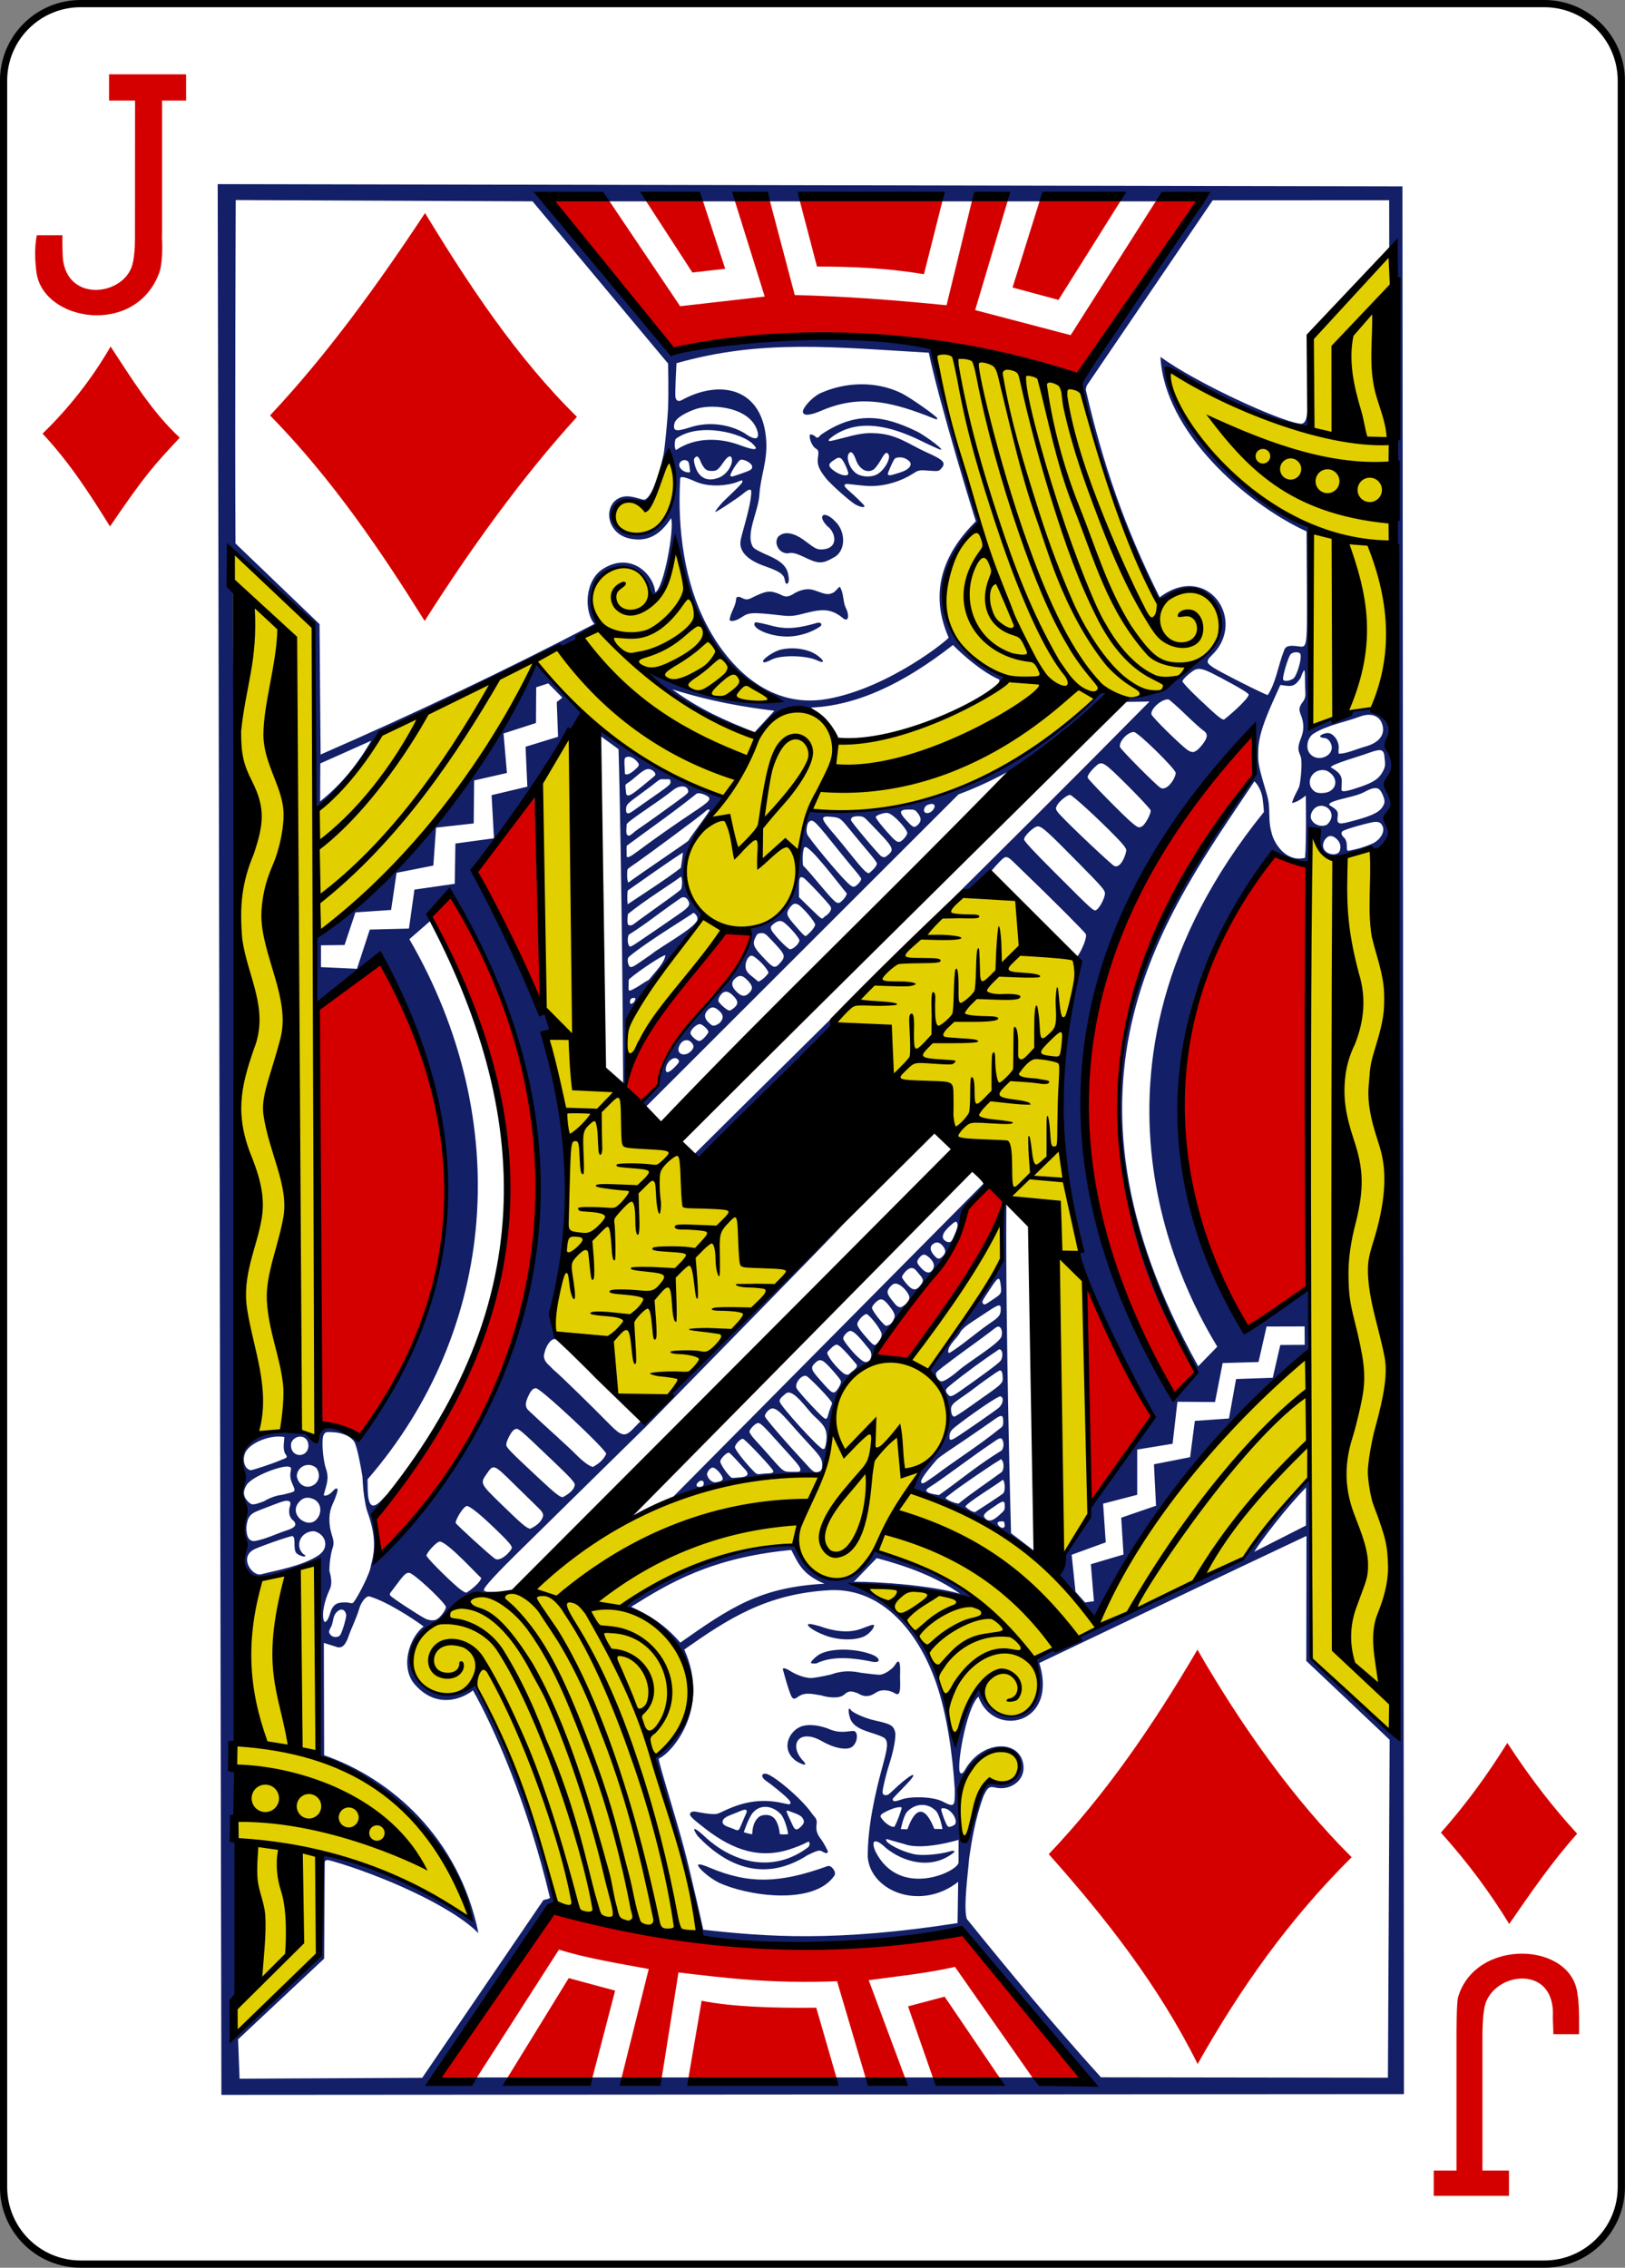 <?xml version="1.0" encoding="utf-8"?>
<!-- Generator: Adobe Illustrator 23.0.1, SVG Export Plug-In . SVG Version: 6.00 Build 0)  -->
<svg version="1.1"
	 id="svg4423" inkscape:version="0.91 r13725" sodipodi:docname="JD.svg" xmlns:cc="http://creativecommons.org/ns#" xmlns:dc="http://purl.org/dc/elements/1.1/" xmlns:inkscape="http://www.inkscape.org/namespaces/inkscape" xmlns:rdf="http://www.w3.org/1999/02/22-rdf-syntax-ns#" xmlns:sodipodi="http://sodipodi.sourceforge.net/DTD/sodipodi-0.dtd" xmlns:svg="http://www.w3.org/2000/svg"
	 xmlns="http://www.w3.org/2000/svg" xmlns:xlink="http://www.w3.org/1999/xlink" x="0px" y="0px" viewBox="0 0 224.23 312.81"
	 style="enable-background:new 0 0 224.23 312.81;" xml:space="preserve">
<rect x="0" y="0" width="224.23" height="312.81" fill="#808080" stroke="none"/>
<style type="text/css">
	.st0{fill:#FFFFFF;stroke:#000000;stroke-width:0.997;}
	.st1{fill:#131F67;}
	.st2{fill:#E2CF00;}
	.st3{fill:#D40000;}
</style>
<title  id="title3001">Vectorized Playing Cards 1.0</title>
<sodipodi:namedview  bordercolor="#666666" borderopacity="1.0" fit-margin-bottom="0" fit-margin-left="0" fit-margin-right="0" fit-margin-top="0" id="base" inkscape:current-layer="CropMarks" inkscape:cx="64.420609" inkscape:cy="50.625989" inkscape:document-units="px" inkscape:pageopacity="0.0" inkscape:pageshadow="2" inkscape:snap-bbox="true" inkscape:snap-global="true" inkscape:snap-page="true" inkscape:window-height="744" inkscape:window-maximized="1" inkscape:window-width="1280" inkscape:window-x="-4" inkscape:window-y="-4" inkscape:zoom="1" pagecolor="#ffffff" showgrid="false">
	</sodipodi:namedview>
<g id="layer1" transform="translate(-259.935,-369.777)" inkscape:groupmode="layer" inkscape:label="JD">
	<g id="g3829" transform="translate(-289.244,486.833)">
		<g id="g3190" transform="translate(-6377.938,2318.442)">
			<path id="rect6367-1" class="st0" d="M6938.24-2435h201.97c5.87,0,10.63,4.76,10.63,10.63v290.55c0,5.87-4.76,10.63-10.63,10.63
				h-201.97c-5.87,0-10.63-4.76-10.63-10.63v-290.55C6927.61-2430.24,6932.37-2435,6938.24-2435z"/>
		</g>
		<g id="g3951" transform="matrix(0.155,0,0,0.155,1008.475,-41.179)">
			<g id="g3006">
				
					<path id="path3018" inkscape:connector-curvature="0" sodipodi:nodetypes="ccccccccccccccscscccccsccsccsscsssscsscscccsscccccccsscccscscscccscccccccccssccscscsccccccssccccccccccccssscsccssccsccsccsscccccscccccssccccccscccccscccssccccsscccccsscsssccccscssccccccccccssssccccsccsssscccccccsssscccccccscccccccccccccccccccccccccccscsacccssccsccccccccsccccscccccccccccccccccccccccccccccccccssscsscscccccccccccccsccccsscccscsscsscccsscccscssscsccscsscsccscscscscscccccscscccccscccsccsccscccccsccscccccccccsccccscccccscccccsccccccccccccccccccsssccscsscscscsscscscssccccsccsccccscscssscsssccssscccccscscscsscscscsscccsccccscscssscscsscccsscsssccssscccccccccscsscsssscssccccsscccssscccssscccssccssccsscccccccccssssssccccsccascccccccsscsssssscccssccccscccccccscccssccccccccsccsscccccccccccccccccccccccccccccccccccsccsssscccccccccccccccccsccccccccccccssccccsccccccssccccccccccccccccccsssccccccccccsccccccccccccccccccccccscccsscccccccsscsscsscscsscscscscsscscscscscscscscsscscssscscssscscssscccsssccssssccsssssccssscssccsssscssssscssssscsssscsscssccssscccsssccscccccccccscccscccsscccssscccsssccssscscssscscssscsccsscsccsscsccscccscsccscsccscscccsscccccccscscccccccccssssscccccssssccccsssccccsccccsssssccccssccsscccccsscccssccscssccsccsscssccscsccccsscssccsssscccssccccsccccccccccccccccccccccccscccccccccccccccccccccccccsc" class="st1" d="
					M-2766.1,1374.75l-3.3-1700.42l1054.71,1.99l1.32,1697.76L-2766.1,1374.75z M-2387.99-42.15
					c-37.72-10.28-36.81,27.18-9.19,28.58c30.95,2.66,44.19-50.08,29.42-70.87C-2367.76-84.44-2380.62-44.71-2387.99-42.15z
					 M-2632.75,169.66l-45.3,20.21l-0.18,33.82C-2659.34,208.67-2644.58,190.34-2632.75,169.66L-2632.75,169.66z M-2323.55,1185.75
					c-8.91-4.5-19.66-14.16-18.01-15.86c0.82-0.84,5.65,0.68,10.03,2.65c35.4,14.91,62.88,13.95,105.09-1.37
					c3.19-1.16,7.97,4.93,6.19,8.28C-2238.95,1207.1-2299.44,1197.27-2323.55,1185.75z M-2342.22,1144.26
					c-8.13-12.21,2.65-2.96,6.27,0.51c26.19,24.36,61.68,32.61,92.14,9.66c1.42-1.57,1.61-3.03,1.18-4.13
					c-0.86-2.25-0.88,0.15-13.9,4.67c-29.24,10.95-53.88,1.95-77.91-16.44c-9.9-7.63-14.5-11.38-14.5-13.38
					c0-1.83,1.85-2.97,5.18-2.4c2.06,0.35,7.82,1.55,12.03,1.9c7.31,0.6,6.75,0.29,14.25-3.17c16.02-7.4,30.78-10.1,47.52-7.1
					c3.88,0.69,8.75,1.98,9.41,1.76c3.75-1.25-1.78-6.19-15.97-17.44c-2.79-2.21-6.27-4.11-7.42-6.03
					c-1.79-2.98,0.16-3.77,2.18-3.75c5.83,0.07,32.05,21.98,41.03,34.99c2.73,3.96,4.62,4.38,4.63,8.49
					c-0.52,4.27-1.21,8.36,3.42,14.34c3.32,4.29,6.52,11.19,6.55,11.52c0.03,0.38-0.66,2.54-3.7,0.54
					c-1.38-0.26-2.06-1.74-4.59-1.37c-2.21,0.32-5.79,2.05-9.73,3.92C-2280.85,1184.96-2314.68,1173.43-2342.22,1144.26
					L-2342.22,1144.26z M-2261.76,1142.6c0.74,0.07-2.53-13.5-6.23-17.51c-7.29-7.89-18.41-9.33-25.14-1.25
					c-3.78,4.55-7.94,17.22-7.94,17.22s5.89,1.73,7.53,1.73c0.23-2.84,0.25-10.78,6.1-15.43c2.88-2.26,9.08-2.2,11.49-0.31
					c4.79,2.35,6.82,11.87,6.88,15.58C-2266.44,1143.44-2260.4,1142.7-2261.76,1142.6L-2261.76,1142.6z M-2306.16,1123.04
					c-5.18,2.31-11.91,3.87-13.45,7.33c-2.04,4.57,5.15,5.95,8.9,7.49c5.17,2.5,5.29,1.58,6.96-2.41c1.05-2.49,2.43-5.74,3.74-8.73
					C-2296.14,1119.26-2300,1120.29-2306.16,1123.04z M-2250.13,1136.04c2.98-2.98,3.54-4.95,0.88-8.33
					c-1.2-1.53-4.64-3.09-8.37-4.35c-4.8-1.61-6.89-3.57-3.88,2.93l4.3,9.29C-2254.99,1140.01-2253.05,1138.83-2250.13,1136.04z
					 M-2740.18,818.89c1.82,0,19.9-5.93,26.33-8.79c6.38-2.44,7.14-2.37,4.6-5.9c-0.95-1.32-1.72-5.05-1.26-9.14l0.48-5.7
					c-11.14-2.27-27.77,3.9-33.5,11.69C-2747.59,806.05-2747.17,817.13-2740.18,818.89z M-2742.45,846.69
					c3.39,3.39,4.32,3.51,14.48-0.27c3.56-2.38,11-5.35,16.22-5.7c12.24-3.25,12.24-1.97,8.78-9.81c-1.6-3.61-2.12-6.59-1.62-9.92
					c0.59-3.95,1.06-4.49-1.17-5.19c-5.85-1.83-33.09,8.35-37.97,16.28C-2747.16,837.66-2746.7,842.44-2742.45,846.69
					L-2742.45,846.69z M-2102.92,1087.27c-1.78,2.66-4.86,7.37-6.16,10.56c-2.24,5.5-0.88,6.55,0.01,17.35
					c0.52,6.26,0.65,15.97,0.67,21.2c0.03,10-0.11,13.1,2.95,13.69c2.69,0.52,3.93-1.51,5.22-6.72c0.65-2.6,2.19-5.32,2.66-6.97
					c1.92-11.25,5.47-30.03,13.58-37.92c1.13-0.93,4.42-1.51,10.41-1.59c7.33-0.09,9.67-0.3,11.94-2
					c12.82-11.22,2.71-25.71-8.72-26.73C-2083.6,1066.98-2101.86,1085.28-2102.92,1087.27z M-2052.03,1082.57
					c0.81,12.9-12.05,21.69-25.12,18.71c-5.3-1.33-6.89-0.12-10.44,7.44c-7.71,20.75-10.76,41.55-12.8,55.16
					c-0.88,12.25-5.38,44.12-2.12,54.28c37.26,46.05,76.49,93.59,119.44,140.98l255.46,0.35l1.54-300.74l-74.2-70.17l0.15-111.24
					c-79.42,37.42-158.6,75.36-237.87,113.11c17.28,55.4-41.3,67.02-54.14,29.89c-11.12,10.19-20.23,65.2-16.13,67.91
					c0,0,1.47,1.99,3.94-2.39c4.05-7.2,9.35-12.51,15.02-16.02C-2072.81,1059.61-2053.16,1064.65-2052.03,1082.57L-2052.03,1082.57z
					 M-2255.35,1076.95c-12.54-9.96-5.82-25.16,4.59-29.72c5.52-2.41,14.38-2.09,24.13,1.36c8.56,3.93,13.68,3.38,22.45,2.3
					c5.82-0.65,4.74,11.55-1.34,14.69c-4.29,2.22-14.12,1.17-26.07-5.64c-20.63-11.74-29.68,3.48-16.91,17.22
					C-2241.41,1084.74-2253.54,1078.67-2255.35,1076.95L-2255.35,1076.95z M-2679.97,894.81c11.02-7.09,6.45-19.61-3.82-21.7
					c-13.83,0.29-17.35,16.17-7.45,21.66c0,1.93-4.92,0.35-7.58-1.63c-4.12-3.09-0.36-15.16-4.2-15.64
					c-2.93,0.05-31.49,10.15-34.57,12.17c-12.83,7.28-0.79,23.72,6.66,21.84C-2715.47,907.59-2694.44,904.11-2679.97,894.81
					L-2679.97,894.81z M-2743.81,871.32c0.27,7.32,2.31,10.58,7.12,10.64c10.05-1.74,19.41-6.54,28.79-9.58
					c7.33-2.4,10.3-5.1,4.72-9.68c-1.69-1.94-3.19-4.71-2.38-10c1.92-6.04,0.45-6.34-2.11-6.64c-2.55-0.3-8.38,2.15-23.35,7.9
					c-7.87,3.02-9.39,4.33-11.43,8.66C-2743.36,865.94-2743.93,867.98-2743.81,871.32z M-2660.53,965.81
					c1.73-2.03,5.57-14.79,5.57-17.95c-0.78-5.25-4.69-6.44-8.14-3.05c-4.21,3.76-3.07,9.45-5.57,13.81
					c-0.87,1.52-1.79,3.62-1.54,4.47C-2668.86,967.67-2663.21,968.51-2660.53,965.81z M-2627.77,896.34
					c128.02-136.34,207.32-325,68.59-585.2c-15.56-6.62-20.36,18.67-21.85,19.7l-17.73,15.44c93.91,161.94,77.6,348.22-37.22,480.68
					l0.12,8.4c0.27,18.5,5.6,17.7,13.38,9.04c8.24-8.69,2.73-1.61-0.64,1.97c-2.9,3.07-7.52,9.2-8.75,10.79
					C-2630.36,868.27-2623.37,888.95-2627.77,896.34L-2627.77,896.34z M-2636.26,855.37c-1.32-3.68-2.72-12.09-3.43-18.57
					c-0.44-4.22-0.62-8.2-0.84-12.32c-1.36-8.19-4.7-27-7.42-31.14c-2.93-4.47-10.08-7.73-18.07-8.25
					c-6.82-0.44-7.39-0.32-8.84,1.91c-2.5,3.82-0.79,23.07,1.75,30.13c2.86,8.28,1.18,12.78-1.14,20.99
					c-0.81,2.97-1.1,3.18,0.36,3.38c6.39-0.45,8.51-8.28,11.04-5.95c0.85,0.85-1.36,7.28-4.35,13.78
					c-3.15,6.85-4.08,16.3-0.34,27.91c2.09,6.5,1.2,8.56-0.06,12.48c-0.85,2.62-2.32,10.66-2.37,18.65
					c2.98,10.02,1.48,14.51-0.27,17.82c-3.81,8.51-6.75,20.03-4.7,26.5c0.9,2.84,3.25,0.41,4.97-4.46
					c2.69-9.6,5.82-11.74,13.71-11.75c5.75,0,6.29,2.01,8.19-0.56c4.31-5.83,14.85-26.5,15.05-32.26
					C-2628.95,888.98-2628.75,876.36-2636.26,855.37L-2636.26,855.37z M-2575.04,951.88c3.48-1.32,8.83-8.68,8.83-11.22
					c0.01-2.79-21.46-23.67-30.4-29.43c-4.05-2.61-5.97-0.76-13.13,8.88c-6.36,8.56-7.2,8.64-6.01,10.28
					c1.42,1.98,23.29,16.21,30.56,20.24C-2582.69,952.04-2578.43,953.17-2575.04,951.88z M-2534.81,914.73
					c-3.2-2.46-28.89-30.94-36.52-32.35c-2.9-0.54-12.19,10.04-12.19,12.44c0,1.65,16.04,17.98,27.41,27.9
					c3.25,2.84,6.83,5.15,7.97,5.15C-2544.53,926.02-2535.27,918.54-2534.81,914.73L-2534.81,914.73z M-2507.52,887.86
					c0-1.69-2.83-5.16-9.75-11.95c-17.62-17.3-27.43-25.22-30.52-25.2c-3.37,1.12-9.47,11.38-9.84,14.96
					c1.15,2.14,30.62,28.87,34.43,31.46C-2518.48,901.68-2508.18,891.08-2507.52,887.86z M-2479.88,860.27
					c0.76-2.54-0.72-4.71-4.45-8.28c-2.65-2.53-12.04-11.73-20.88-20.44c-18.53-18.26-18.57-18.28-24.53-9.74
					c-6.13,8.78-6.1,8.85,11.97,26.48c19.26,18.79,23.77,22.6,26.76,22.6C-2486.44,868.77-2481.46,865.25-2479.88,860.27z
					 M-2686.43,843.78c-3.23-0.97-6.2-0.4-8.73,1.63c-13.66,11.61,5.71,26.55,13.68,17.23
					C-2676.18,857.41-2676.4,846.16-2686.43,843.78L-2686.43,843.78z M-2451.52,831.63c0-1.94-3.98-6.3-17.75-19.45
					c-34.07-32.53-32.54-31.29-36.32-29.27c-2.36,1.26-6.93,10.01-6.93,13.25c0,2.43,3.27,5.81,28.53,29.39
					c14.81,13.83,19.19,17.32,21.74,17.32C-2458.21,840.88-2451.69,836.55-2451.52,831.63z M-2685.57,832.85
					c6.69-2.91,7.94-10.15,4.14-15.87c-7.28-6.41-17.4-1.12-17.56,7.15C-2697.73,831.88-2691.15,835.15-2685.57,832.85z
					 M-2423.52,804.32c0-3.88-58.34-58.44-62.5-58.44c-2.82,0-4.84,2.28-7.49,8.46c-2.3,5.36-2.07,8.53,0.83,11.31
					c4.22,4.06,15.46,14.42,26.16,24.1c6.32,5.73,13.6,12.56,16.16,15.19c6,6.16,12.6,10.93,15.14,10.93
					C-2431.61,813.76-2426.59,810.91-2423.52,804.32z M-2688.62,797.28c0.06-2.19-0.51-4.43-2.07-6.09
					c-4.01-4.26-11.45-2.02-13.32,3.63C-2705.72,808.1-2689.17,808.69-2688.62,797.28z M-2645.41,372.63l11.41-34.89l34.87-0.9
					l4.89-34.68l35.88-5.17l0.58-35.83l34.33-4.69l-2.12-38.37l31.83-7.54l-1.58-35.53l28.93-8.87l-1.16-30.92l4.97-3.9
					l-12.51-12.72l-10.77,3.5l-0.2,31.78l-28.89,9.3l3.04,35.16l-29.2,6.66l-0.37,38.24l-33.55,3.77l-2.4,33.74l-32.72,6.44
					l-4.88,33.05l-31.76,2.16l-9.69,29.05l-20.98,0.24v19.44L-2645.41,372.63z M-2266.07,996.84c-1.1-2.62,1.77-2.23,6.75,0.92
					c5.22,3.29,12.81,6.04,18.21,6.05c2.25,0,10.29-1.43,17.88-3.19c9.06-3.32,17.09-3.52,26.5-1.49c6.99,0.94,14.04,1.7,15.65,1.69
					c4.67,0.65,12.6-5.12,14.72-8.75c5.75-9.84,4.38,8.04,4.41,10.08c0.11,9.16,1.25,19.68-5.31,14.79
					c-3.88-2.01-10.65-3.79-16.06-0.18c-5.45,3.64-9.95,4.41-16.33,0.57c-5.24-2.06-8-2.5-11.92,1.14
					c-4.37,4.06-14.96,2.61-20.63,0.75c-9.75-1.62-15.21-3.04-21.75,2.13c-3.49,2-4.38,0.51-7.01-7.22
					C-2263.59,1006.42-2265.67,997.8-2266.07,996.84L-2266.07,996.84z M-2241.25,990.38c-0.62-1,4.61-6.12,8.15-7.95
					c10.37-5.37,30.99-5.13,45.72,0.32c7.68,2.84,8.87,7.69,1.39,6.67c-15.55-3.26-35.06-5.94-50.09,1.21
					C-2237.25,991.26-2240.96,990.85-2241.25,990.38z M-2228.09,966.08c-10.64-3.95-15.86-8.15-15.86-9.49
					c0-1.44,2.28-1.18,10.64,1.11c11.39,4.23,24.86,6.45,36.1,2.52c8.08-2.99,12.12-4.88,12.12-3.08c0,1.9-3.34,6.85-8.89,9.7
					C-2205.04,971.35-2219.62,969.21-2228.09,966.08z M-1997.23,936.54l7.89-1.08l-2.74-32.94l29.08-8.63l-2.04-32.76l30.99-10.66
					l-1.85-36.87l32.2-6.34l4.2-32.27l30.4-2.16l6.3-35.11l32.65-1.12l6.73-29.18l21.73-0.14l-0.1-16.39l-33.85,0.1l-7.17,31.58
					l-31.94,0.92l-6.78,34.69l-33.49-0.25l-4.29,37.39l-31.5,5.16l0.02,40.26l-30.38,7.88l2.35,34.43l-30.35,11.07l3.43,32.86
					L-1997.23,936.54z M-1794.24,163.67c-4.34,3.09-5.99,9.22-4.64,14.21c4.28,11.3,19.33,7.77,21.11-0.45
					c0.89-3.56-1.47-8.94-5.58-10.11c-0.72-0.2-3.27,0.03-4.61-1.34c-0.96-0.99,5.03-4.06,8.56-2.9c4.41,1.45,8.01,7.28,8.02,12.33
					c0,1.96-0.55,4.86,0.16,5.83c7.28-0.18,15.62-4.19,23.43-6.35c13.19-3.66,17.96-11.22,15.04-20.09
					c-2.44-7.39-10-10.32-19.93-6.58C-1766.32,153.37-1782.32,155.83-1794.24,163.67L-1794.24,163.67z M-2357.56,972.32
					c44.68-31.39,70.99-49.33,128.34-52.43c-20.46-8.42-23.8-19.47-29.55-30.05c-71.04,6.72-108.77,29.4-142.52,50.58
					C-2387.34,946.99-2372.78,954.62-2357.56,972.32z M-2108.5,928.78c-21.67-15.31-47.45-24.57-74.2-31.72l-20.5,21.24
					C-2204.4,917.54-2143.85,918.91-2108.5,928.78L-2108.5,928.78z M-1900.47,727.29c-139.74-214.73-45.87-403.68,51.3-524.08
					c3.12-3.95,3.88-4.15,3.18-7.29c-0.93-4.14-2.07-25.01-1.36-37.07c-179.61,178.01-184.22,409.91-71.56,593.95
					C-1910.86,745.6-1894.62,736.02-1900.47,727.29L-1900.47,727.29z M-1879.52,708.92c-22.94-38.2-145.12-245.04,41.49-475.8
					c0,0-0.64-11.77-2.03-16.19c-2.5-7.92-6.4-11.12-6.4-11.12c-78.38,117.66-192.29,264.88-50.02,520.55L-1879.52,708.92z
					 M-1986.37,319.62c2.79-2.28,6.85-10.55,6.85-13.97c0-3.05-2.2-5.59-23.25-26.95c-28.06-28.47-32.91-32.83-36.5-32.83
					c-3.39,0-12.25,8.4-12.25,11.62c0,1.54,8.26,10.44,27.75,29.9C-1987.6,323.49-1989.31,322.02-1986.37,319.62z M-1960.52,267.18
					c0-1.72-2.6-5.12-8.75-11.45c-16.22-16.7-39.36-37.86-41.39-37.86c-2.59,0-9.67,5.73-11.53,9.33c-1.31,2.53-1.28,3.11,0.25,5.5
					c2.87,4.47,39.06,38.83,49.35,47.47C-1966.41,285.84-1960.82,271.5-1960.52,267.18L-1960.52,267.18z M-1946.53,245.88
					c2.87-1.53,8.31-11.7,7.65-14.3c-0.31-1.21-9.49-11.09-20.4-21.96c-21.59-21.49-22.85-22.26-28.23-17.45
					c-4.88,4.36-7.93,8.72-7.33,10.48c0.73,2.14,33.06,35,39.67,40.32C-1949.96,247.18-1949.35,247.39-1946.53,245.88z
					 M-1781.75,244.29c10.15-9.74-1.35-20.43-9.71-15.5c-3.55,2.2-5.67,6.99-4.58,10.18
					C-1794.23,244.25-1787.07,247.13-1781.75,244.29z M-1761.65,241.8c17.18-4.51,25.41-7.53,29-12.88
					c2.49-3.71,2.77-5.99-0.03-12.03c-2.59-5.58-5.6-7.28-16.36-1.38c-7.39,4.05-23.85,5.99-29.6,9.39
					c-2.3,1.98-1.18,1.96,0.67,3.14c4.14,2.63,6.17,4.42,5.71,7.9C-1773.24,243.51-1772.45,244.67-1761.65,241.8L-1761.65,241.8z
					 M-1779.83,214.87c8.34-4.27,6.66-14.56-2.66-18.65c-12.3-3.24-20.22,11.56-10.15,18.77
					C-1789.95,216.88-1783.11,216.54-1779.83,214.87L-1779.83,214.87z M-1752.11,210.7c12.06-4.13,16.7-7.37,20.18-14.04
					c2.76-5.28,1.58-7.64,1.22-12.75c-0.55-7.74-4.45-6.86-15.69-2.81c-5.48,2.12-31.74,9.51-32.11,12.2
					c12.67,7.25,9.44,11.06,9.54,20.31C-1768.31,215.73-1762.36,214.21-1752.11,210.7z M-1916.52,198.37c0-3.5-33.7-36.5-37.27-36.5
					c-5.57,0-13.54,8.65-12.35,13.4c0.54,2.15,32.14,33.96,36.08,36.32C-1924.53,214.82-1916.87,203.64-1916.52,198.37
					L-1916.52,198.37z M-1897.15,177.8c1.45-1.14,4.03-4.1,5.73-6.56c3.63-5.28,3.37-8.22-0.97-11.01
					c-1.59-1.02-8.65-7.41-15.7-14.21c-7.05-6.79-13.72-12.69-14.83-13.1c-5.81-0.77-16.31,8.53-15.22,13.3
					c0.63,2.49,26.45,27.93,32.22,31.73C-1902.21,180.39-1900.42,180.37-1897.15,177.8z M-1851.52,128.64
					c0-0.94-5.86-4.71-15.25-9.81c-28.7-15.59-29.19-15.7-38.16-8.4c-3.08,2.51-5.59,5.36-5.59,6.34c0,1,6.22,7.67,14.15,15.17
					c16.46,15.57,20.51,18.93,22.8,18.93C-1868.83,147.39-1852.25,132.95-1851.52,128.64z M-1811.35,113.98
					c3.54-4.24,7.52-18.95,5.63-21.91c-1.74-1.74-6.21-1.47-8.36,0.47c-2.21,2-7.67,20.48-6.83,22.66
					C-1820.05,117.44-1814.42,116.4-1811.35,113.98z M-2124.85,739.84c2.72-0.36,8.03-3.68,15.77-10.33
					c8.26-7.1,34.45-22.9,37.3-29.25c1.27-3.61,0.35-8.79-2.39-9.19c-2.08-0.3-2.52,1.29-19.93,13.84
					c-11.74,8.47-32.38,23.6-35.48,26.81C-2130.93,735.15-2127.88,739.47-2124.85,739.84L-2124.85,739.84z M-2127.29,840.98
					c17.93-12.44,32.45-25.32,55.81-39.72c1.81-2.38,2.08-5.92,0.98-8.82c-1.36-3.58-3.24-2.17-10.32,2.75
					c-17.22,11.61-34.94,25.27-49.78,35.41c-4.76,3.22-8.77,5.01-7.76,6.82C-2137.02,839.81-2129.66,840.54-2127.29,840.98z
					 M-2109.86,848.61c11.79-9.64,25.9-18.85,38.48-28.17c1.76-1.76,2.22-7.69,0.41-10.12c-1.43-1.92-0.25-1.57-3.73,0.41
					c-5.1,2.89-35.59,23.68-41.27,28.38c-3.31,2.74-6.07,4.11-5.25,5.06C-2117.4,846.62-2113.35,848.13-2109.86,848.61
					L-2109.86,848.61z M-2095.04,856.08c2.44-1.63,23.39-15.03,25.08-16.81c1.93-2.04,1.37-11.16-0.51-11.87
					c-5.29,4.21-33.24,21.23-33.29,23.98C-2100.92,853.93-2097.16,856.28-2095.04,856.08z M-2072.63,857.94
					c3.22-2.95,3.86-3.45,3.93-6.76c0.12-5.99-1.36-5.73-9.89,0.37c-5.96,3.85-9.59,6.57-8.52,8.88
					C-2082.88,867.06-2076.87,861.83-2072.63,857.94z M-2070.32,870.17c1.67-0.62,1.68-1.48,1.44-3.57
					c-0.27-2.33-0.61-2.23-3.14-2.23C-2078.8,864.63-2072.69,870.77-2070.32,870.17L-2070.32,870.17z M-2151.91,836.67
					c3.08-10.17,7.4-18.21,14.45-25.83c28.19-24.98,19.58-55.73,1.77-80.76c23.03-32.24,46.03-66.4,65.82-97.7l-0.07-50.88
					l2.66,0.28c-0.92,111.04,4.15,293.12,4.15,293.12l22.9,17.46l-3.08,1.53C-2039.55,893.3-2109.99,849.2-2151.91,836.67
					L-2151.91,836.67z M-2131.22,823.99c19.5-14.71,38.46-26.28,57.8-41.95c2.06-1.69,3.27-1.79,3.33-5.63
					c0.11-7.33-1.35-7.41-8.58-2.23c-3.2,2.29-14.93,10.49-26.06,18c-11.61,7.84-22.37,14.81-24.53,17.32
					c-10.88,12.61-14.9,18.55-13.78,20.36C-2141.87,831.73-2139.67,829.69-2131.22,823.99z M-2109.95,788.33
					c10.02-6.6,33.99-23.24,36.17-25.29c3.8-3.57,4.46-9.26,1.03-9.91c-1.67-0.32-20.23,12.05-35.91,23.94
					c-7.63,5.79-9.33,7.12-9.33,12.58C-2117.99,792.94-2115.99,792.31-2109.95,788.33L-2109.95,788.33z M-2099.96,762.42
					c30.72-21.84,29.93-19.99,29.26-28.13c-0.23-2.75-0.83-3.99-2.06-4.23c-0.96-0.18-6.38,3.72-12.5,8.02
					c-6.11,4.3-13.4,10.07-17.06,12.61c-10.68,7.41-14.21,9.4-14.21,13.65c0,4.19,1.13,6.83,2.98,6.83
					C-2112.84,771.17-2106.73,767.23-2099.96,762.42z M-2104.37,745.5c14.15-9.99,29.74-21.27,31.86-23.95
					c2.58-3.25,2.12-10.33-1.17-10.33c-14.2,9.49-31.29,21.96-43.3,31.81c-1.55,1.37-3.53,2.68-4.15,4.47
					c-0.12,2.31,2.79,5.36,3.94,5.46C-2114.85,752.98-2111.25,750.36-2104.37,745.5z M-2113.58,711.68
					c10.8-7.32,20.63-16.02,31.36-23.4c8.06-5.52,10.34-7.22,9.86-14.16c-0.28-4-3.8-1.7-17.45,7.39
					c-10.01,6.67-14.61,9.3-18.16,13.86c-2.49,5.76-10.7,11.16-11.14,17.74C-2119.11,715.56-2117.49,714.41-2113.58,711.68
					L-2113.58,711.68z M-2080.42,667.69c8.3-5.5,9.09-5.62,8.19-12.92c-1.13-9.14-2.06-8.6-9.99,3.51c-5.21,7.96-7,10.27-6.21,11.75
					C-2087.08,672.56-2085.59,671.12-2080.42,667.69z M-2110.64,600.46c-0.88-4.07-2.13-3.19-6.3,0.48
					c-7.69,6.75-8.9,11.63-4.11,14.2c2.54,1.36,4.51,1.21,6.02-2.13C-2111.77,605.82-2110.86,603.29-2110.64,600.46L-2110.64,600.46
					z M-2153.69,664.34c-0.99-3.71-5.53-8.77-8.98-10.56c-3.42-1.77-5.5-1.44-8.77,2.72c-3.01,3.83-1.61,6.11,2.92,11.84
					c3.32,4.2,4.67,5.53,7.27,5.53C-2158.08,672.63-2153.02,668.37-2153.69,664.34z M-2320.31,824.52
					c-2.19-4.24-6.85-8.71-8.99-7.96c-2.26,0.79-4.47,4.04-4.49,6.07c0.93,4.16,4.45,6.98,7.15,7.06
					C-2321.55,828.97-2318.45,828.09-2320.31,824.52z M-2299.99,818.07c-4.39-4.63-13.06-14.84-14.48-14.84
					c-2.22,0-7.52,5.56-7.52,7.85c0,2.7,7.9,13.76,10.53,14.64C-2304.82,825.1-2292.62,825.84-2299.99,818.07L-2299.99,818.07z
					 M-2274.92,819.37c-0.46-2.23-25.16-28.49-26.98-28.49c-2.35,0-7.01,5.17-7.01,7.55c0,1.91,7.98,12.32,15.35,20.02
					c3.67,3.83,4,4.38,8.49,3.68C-2280.16,821.36-2273.77,822.42-2274.92,819.37L-2274.92,819.37z M-2231.27,813.5
					c0-5.3-2.77-8.2-13.92-20.27c-4.05-4.38-10.88-11.99-15.19-16.91c-8.33-9.52-11.9-12.43-15.23-12.44
					c-2.62-0.01-6.64,4.25-6.64,6.96c0,1.74,20.53,25.28,39.12,45.25c4.13,4.43,5.98,5.72,9.93,3.62
					C-2230.93,818.16-2231.27,815.53-2231.27,813.5z M-2263.41,750.45c-4.17,3.43-5.73,4.83-5.75,7.12
					c-0.03,3.49,35.4,42.42,38.56,42.42c1.86,0,1.57-0.25,2.67-4.44c2.19-12.7-1.26-16.43-10.44-24.82
					C-2244.53,765.11-2256.94,745.77-2263.41,750.45z M-2200.92,724.41c-9.89-11.83-15.36-17.27-17.37-17.27
					c-1.37,0-3.43,1.32-5.65,3.78c-3.69,3.5-3.34,3.37-1,7.54c1.22,2.16,4.62,6.42,7.56,9.45c5.45,5.63,8.24,7.41,10.87,4.71
					C-2204.2,730.24-2198.46,727.42-2200.92,724.41z M-2206.08,694.9c-2.41-0.03-6.46,4.32-6.46,6.69c0,2,8.03,12.06,13.62,17.07
					c4.53,4.06,6.66,5.15,9.81,2.47c2.36-3.42,1.82-6.54,0.35-9.15C-2192.77,707.41-2201.53,695.1-2206.08,694.9z M-2178.29,697.79
					c-0.06-3.45-10.18-16.61-13.39-17.92c-2.66,0-8.32,6.2-8.32,9.07c0,1.54,2.17,4.95,5.84,9.22c7.22,8.39,9.08,10.23,10.65,8.92
					C-2180.93,704.93-2178.23,701.17-2178.29,697.79z M-2166.86,682.97c0.67-2.89-1.12-5.86-5.17-10.94
					c-5.05-6.35-7.53-6.77-12.3-1.86c-1.76,1.81-2.58,3.4-2.58,4.28c0,2.42,10.6,15.89,12.57,15.89
					C-2169.78,689.78-2168.39,686.47-2166.86,682.97L-2166.86,682.97z M-2185.51,716.34c-0.95,4.35-2.78,7.19-6.98,9.21
					c-32.37,23.32-31.32,61.33-38.23,96.42c-52.42-0.53-135.28,20.97-134.76,22.1l278.55-281c0,0,3.46,0.86,1.34,3.32
					c-22.54,16.2-21.14,47.71-35.97,63.5C-2146.34,659.82-2169.35,685.79-2185.51,716.34z M-2336.7,831.12
					c0.45-3.18-2.47-4.04-5.02-1.49c-2.5,2.5-1.51,4.46,2.05,4.05C-2337.8,833.46-2336.93,832.71-2336.7,831.12z M-2250.86,819.31
					c1.03-2.67-1.42-5.17-16.34-21.74c-15.11-16.77-18.54-20.7-21.16-20.7c-2.22,0-7.63,5.49-7.63,7.74c0,1.03,2.38,4.43,5.28,7.55
					c2.9,3.12,8.42,9.25,12.25,13.62c6.6,7.53,9.74,11.17,12.25,12.92c2.47,1.72,4.33,1.63,8.28,1.63
					C-2252.5,820.34-2251.32,820.52-2250.86,819.31z M-2225.04,766.58c1.03-3.3,2.49-6.22,2.5-7.45
					c0.02-2.31-19.06-21.75-22.29-23.84c-3.86-2.5-11.12,5.66-9.31,10.42c0.5,1.31,6.18,7.99,12.61,14.83
					c8.18,8.7,12.28,12.8,13.61,12.6C-2226.56,772.93-2226.37,770.88-2225.04,766.58z M-2217.06,746.14
					c1.4-2.05,2.54-4.76,2.54-6.02c0-1.43-3.19-5.3-7.76-10.43c-8.51-9.57-10.69-10.67-15.35-6.21c-4.64,4.44-3.07,6.5,5.09,15.74
					C-2222.33,750.8-2221.17,752.2-2217.06,746.14z M-2144.11,654.8c3.17-3.77,3.24-5.64,0.34-9.09c-1.24-1.47-3.03-3.6-3.99-4.75
					c-2.62-3.14-6.08-2.62-9.66,1.45c-1.71,1.94-2.84,3.9-2.83,4.57c0,0.67,1.84,3.35,4.08,5.97
					C-2151.14,658.82-2148.03,659.45-2144.11,654.8z M-2132.93,640.38c2.16-3.3,1.19-6.91-2.85-10.6c-3.82-3.49-5.72-3.64-8.41-0.65
					c-3.59,3.99-3.01,5.33,0.85,9.6C-2138.99,643.55-2135.48,644.27-2132.93,640.38z M-2123.98,628.42
					c2.99-2.99,2.93-5.54,0.25-8.94c-2.51-3.19-5.1-4.05-7.74-2.64c-4.59,2.46-4.1,6.67,0.41,11.43
					C-2128.31,631.16-2127.02,631.46-2123.98,628.42L-2123.98,628.42z M-2337.11,1227.81c57.05,6.39,118.33,10.86,226.37-5.93
					l0.54-36.67c-33.7,26.28-77.93,8.27-80.48-21.98c-0.3-26.96,6.9-58.06,12.97-80.23c4.52-16.48,5.81-22.84,1.58-26.05
					c-9.32-5.25-25.86-5.91-30.09-16.87c-2.02-5.78-2.22-11.96,0.74-7.56c1.36,2.02,12.12,7.03,20.52,8.9
					c14.63,3.27,16.98,4.36,18.64,10.37c1.05,3.79-1.36,16.89-5.22,28.7c-2.76,8.46-5.98,22.04-5.98,24.67
					c0,2.86,2.24,3.33,4.76,2.53c1.08-0.34,6.23-5.49,9.46-8.38c14.06-12.54,18.13-12.17,6.13,0.1
					c-4.77,4.88-11.36,11.61-11.36,12.12c0,2.6,2.44,2.3,7.83,0.35c8.31-3,27.8-2.64,36.47,1.72c10.78,5.42,11.23,5.18,10.99-11.24
					c-1.94-30.67-6.94-66.97-16.93-95.29c-15.24-43.2-46.9-83.28-93.67-81.48c-57.01,2.97-91.41,25.67-130.2,52.87
					c23.42,51.97-10.43,91.77-22.69,97.03c-1.18,0.51,15.35,52.82,22.41,79.41C-2347.89,1179.06-2337.11,1227.81-2337.11,1227.81
					L-2337.11,1227.81z M-2094.42-25.64c-1.33-3.42-33.04-106.76-41.91-149.99c-85.74-4.99-149.14-12.11-224.63,9.33
					c0,0-1.64,29.12-0.85,30.53c0.77,3.6,3.37,3.51,5.49,2.33c34.87-19.16,72.66-10.53,75.28,36.72c1,18.04-5.06,30.76-6.17,47.88
					c-0.96,14.95-12.72,34.87-5.6,46.22c0.91,1.4,5.94,4.15,12.8,7.09c12.8,5.48,17.82,10.51,18.76,18.88
					c1.39,5.78-2.14,9.66-3.2,3.72c-0.68-3.77-1.34-7.08-17.14-12.49c-15.4-5.27-19.56-11.39-21.09-14.61
					c-2.12-4.44-1.72-7.59,0.26-14.67c4.22-15.06,8.38-30.43,7.99-37.68c-0.14-2.61-3.03-1.34-6.73,1.8
					c-4.7,3.99-24.78,17.22-25.35,16.66c-0.26-0.26,3.32-5.59,8.94-10.97c6.82-6.52,15.31-14.42,15.31-15.87
					c0-2.57-1-0.78-7.61,1.18c-11.53,3.18-24.81,2.72-33.74-1.22c-7.58-3.33-12.89-5.27-14.01-3.44
					c-2.8,46.03,4.03,93.47,23.34,130.48c17.3,33.63,53.25,75.74,107.32,66.29c55.86-9.76,110.21-54.69,108.26-54.75
					C-2139.55,30.57-2115.8-4.58-2094.42-25.64L-2094.42-25.64z M-2537.25,1230.87c-24.75-24.79-87.15-51.76-130.03-64.13
					c-3.43-0.74-6.81-2.37-6.84,1.69l-0.51,85.08l-76.63,71.82l1.35,35.05l162.59-0.79l107.94-158.25c0,0,5.2-0.93,5.78-1.9
					c-19.81-84.03-49.64-151.15-68.6-184.78c0.32,0.42-27.25,22.27-51.5-4.9c-13.61-15.25-5.26-42.03,7.65-51.84
					c-10.89-8.01-33.45-22.53-48.25-26.73c-3.08-0.75-7.66,5.47-9.16,11.1c-2.7,9.15-7.2,17.34-10.22,26.57
					c-3.32,7.71-6.51,8.87-11.46,6.71c-7.71-2.29-9.75-3.08-9.75-3.08l0.25,100.02
					C-2615.48,1093.03-2554.59,1145.61-2537.25,1230.87L-2537.25,1230.87z M-2291.36,162.03l17.53-19.03
					c-27.73-3.4-56.8-8.36-90.81-19.04C-2341.03,141.52-2316.3,152.39-2291.36,162.03z M-2387.68,108.49
					c30.91,10.3,70.01,34.34,118.85,25.29c-44.51-17.66-78.32-58.92-92.72-142.92c-3.15,16.3-9.66,50.21-19.91,53.88
					c-14.41-55.75-72.32-23.33-49.1,22.14c-58.7,40.33-129.27,63.08-193.28,94.19c0,0-9.63,29.57-57.58,70.08
					c-9.05-47.49,1.73-117.95-3.88-165.67l-75.17-70.99c1.15,13.52,0.63,21.91,0.02,37.74c2.06,2.76,4.91,4.2,7.81,5.93
					c4.86,273.59-1.68,544.03-1.62,792.53c-0.75,152.29,3.28,310.96,1.05,454.74l-2.81,5.2l0.12,34.37l76.75-73.08
					c0,0-3.57-51.86,0.46-91.49c48.44,9.75,93.62,32.51,134.12,57.48c5.1,1.42-24.86-99.56-133.79-144.41
					c0,0-0.15-31.54-0.15-100.11c0-66.14-1.03-73.14-2.5-74.22c-4.41,4.79-60.16,23.57-62.98,20.4
					c1.49,0.5-15.72-117.08-0.84-134.94l53.33,1.12c15.25,12.31,9.12-2.68,17.98-5.15c5.31-1.43,29.98,8.18,29.98,8.18
					c101.64-119.97,91.48-317.28,18.54-428.29c-18.69,15.17-38.55,35.74-57.29,44.57c-0.22-0.64-0.34-61.21-0.34-61.21
					c97.11-62.33,202.75-242.89,196.01-243.51c0,0,30.07,29.29,41.74,45.85l-95.87,138.84c21.96,44.22,44.17,84.31,58.58,123.19
					c1.95,5.26,7.96,5.11,9.47,10.65c1.29,4.73-4.48,11.3-3.68,16.52c20.23,77.37,24.82,159.47,4.86,233.85
					c-4.21,16.74,3.5,30.31,13.81,42.91c0.85,1.1-9.6-9.05-10.54-9.61c-3.59-2.15-9.56,5.4-10.82,14.93c0.83,5.84,4,6.87,8.19,11.6
					c7.4,6.15,36.79,35.09,49.74,48.31c11.5,11.74,14.47,12.27,22.22,3.94c2.19-2.04,4.46-4.82,6.58-6.55
					c0.4,0.64,3.26-2.34,4.24-3.29l173.12-168.98c20.11-19.63-172.87,177.3-172.87,177.3s-93.58,91.87-116.54,114.52
					c-23.71,23.39-26.91,28.51-27.86,30.25c-1.69,3.1,7.65,3.02,11.89,2.39c0.34-0.05-3.57,0.9-7.52,0.87
					c-24.37-5.45-32.67,21.49-48.04,26.92c-40.65,28.86-13.32,75.22,25.52,59.91l9.46-4.55c23.54,43.72,57.49,123.36,73.42,192.57
					l-6.42,2.97l-102.4,153.61h580.74c-41.71-41.52-77.2-92.51-113.34-130.67c-57.92,17.32-233.04,13.79-230.27,6.26
					c0,0-26.52-107.35-41.51-160.08c47.61-40.78,42.73-105.1-26.38-133.97c50.31-39.73,100.96-53.19,150.34-56.41
					c16.04,40.74,53.69,43.3,71.47,6c0.12-0.42,66.78,20.49,91.35,43.12c-36.44-3.77-72.43-11.03-108.89-12.77
					c32.1,12.67,64.78,45.77,75.25,83.63c5.13,13.52,12.96,58.15,15.04,58.31c0,0,12.16-51.55,21.59-48.71
					c24.05,50.19,65.52,12.44,48.05-27.55c61.26-29.24,130.18-61.89,186.53-89c16.44-24.8,56.88-71.9,59.54-72.1
					c0,0,74.38-426.12,74.36-568.57c-2.47-171.25,3.43-361.88-3.95-522.06l-0.07-46.04l-157.1,0.07l-112.15,164.92
					c0,0-0.84,2.61-0.83,3.75c15.31,66.54,34.94,123.17,65.76,184.65c42.52-32.12,78.36,20.77,46.47,51.48
					c-5.99,5.77-4.38,7.22,1.6,11.23c5.9,3.95,46.26,24.26,48.14,24.26c7.3-10.84,9.41-26.86,14.34-39.09
					c1.24-4.66,4.76-5.23,11.79-4.41c9.04,1.06,8.99,4.82,8.69-52.69l-0.26-49.4c-54.52-25.11-126.7-88.96-130.07-155.35
					c31.52,22.94,103.96,56.28,123.3,59.27c8.5,2.37,7.19-12.43,7.45-18.37c2.3,1.54,3.13,24.41,3.13,24.41
					c-32-9.67-48.77-7.7-128.64-53.98c13.7,65.31,79.1,116.81,126.52,140.3c0,0,1.98,31.02,1.88,65.76
					c-0.31,105.96,0.76,110.63,0.76,110.63c0-0.05,26.1-6.65,33.34-10.24c12.94-10.36,33.67-2.42,36.54,5.22
					c4.21,39.99,0.16,77.07-0.73,115.26c-22.1,1.58-34.21,6.23-45.11,6.67c-7.09-0.95-11.39-0.99-15.02-5.02
					c-10.55-22.8-9.87-8.34-11.15,8.78c-0.97,5.07-27.39-3.75-30.03-5.28c-114.11,131.36-104.39,282.6-26.89,422.65
					c12.8-8.64,34.85-25.13,56.89-35.96c0.53,17.82,0.83,54.5,0.83,54.5c-89.34,65.54-196.32,239.19-192.7,239.67l-36.29-43.33
					c0,0,22.85-36.32,30.9-45.92c0.94-1.1,1.54-12.36,1.54-12.36l55.46-80.2c-25.08-44.42-42.21-82.41-60.05-126.09
					c-1.01-3.66-5.37-19.36-4.41-20.84c-37-167.18,3.09-250.33,0.14-256.66c0,0-0.49-3.34-1.28-4c-1.21-1.01,0.31-1.97,1.68-4.36
					c2.64-4.63,6.84-14.13,5.41-16.94c-1.06-2.08-31.07-32.08-56.79-56.79c-13.53-13-13-14.49-19.99-7.39
					c-2.59,2.63-8.97,10.12-8.97,10.12c-92.95,86-166.72,164.3-259.99,255.85l-4.48-4.07c135.69-134.87,272.64-268.4,407.02-404.58
					l-23.64,0.4c0.67-1.71,1.65-3.31,3.02-3.77c12.67,0.01,25.71-3.83,35.12-9.18c19.17-14.24,46.68-33.3,48.83-52.08
					c-1.38-36.14-31.87-41.38-53.88-23.71c-30.6-54.96-54.82-121.09-67.8-182.81c-0.61-3.06-4.93-8.35-5.57-11.85
					c6.56-20.5,110.48-162.11,110.48-162.11h-583.59l111.07,132.26c0-5.28,158.29-23.97,230.78-1.89l44.15,156.83
					c-40.1,38.78-51.96,102.54,21.8,135.74c1.44,3.11-6.99,8.22-6.99,8.22c1.17-1.91,3.21-3.89,2.39-5.65
					c-19.88-8.69-41.17-30.69-41.17-30.69c-44.37,34.67-85.85,53.96-126.48,55.68c0,0,21.45,14.54,25.6,30.52
					c0,0-1.99-0.24-2.51-0.88c-4.4-5.38-14.52-22.79-23.06-27.92c-14.46-3.47-23.02-0.95-34.43,6.92l-15.45,14.93
					C-2326.61,152.9-2365.99,135.26-2387.68,108.49L-2387.68,108.49z M-2393.62,492.32l16.18-15.96
					c1.85-11.85,5.07-26.92,18.74-43.33c15.17-18.2,31.93-35.32,44.28-51.52c14.83-19.47,22.88-37.09,18.98-45.25
					c22.1-3.98,42.39-23.48,43.03-58.88c0.26-18.59,9.23-45.72,9.91-45.34c0,0,154.25-5.25,260.36-106.4c0,0,7.43,1.62,5.69,2.96
					c-40.21,40.27-82.97,69.96-133.5,88.86l-278.74,278.43L-2393.62,492.32z M-2362.76,460.37c4.17-4.17,5.11-5.53,2.75-7.49
					c-3.59-2.98-10.51,3.18-10.51,9.36C-2370.52,466.18-2367.41,465.02-2362.76,460.37z M-2348.33,446.19
					c3.31-3.17,3.19-5.48,0.45-8.22c-3.77-3.77-9.25-1.45-11.09,4.62C-2360.82,448.71-2353.53,451.17-2348.33,446.19z
					 M-2335.63,433.34c1.71-1.94,3.1-3.93,3.1-4.42c0-2.16-5.32-7.04-7.67-7.04c-2.99,0-8.33,5.02-8.33,7.83
					c0,2.35,5.36,7.17,7.97,7.17C-2339.55,436.87-2337.33,435.28-2335.63,433.34z M-2323.65,409.42c-3.79-3.19-6.29-3.22-9.42-0.09
					c-3.64,3.64-3.26,7.63,1.08,11.44c3.3,3.44,4.71,3.1,9.17,0.35C-2319.08,417.3-2318.41,413.73-2323.65,409.42z M-2309.6,407.28
					c4.1-3.45,3.52-6.28-0.96-10.76c-4.71-4.71-8.34-4.74-11.69,0.24c-1.25,1.87-1.49,3.75-1.49,4.28c0,1.82,7.76,8.73,9.81,8.73
					C-2312.8,409.78-2311.29,408.71-2309.6,407.28L-2309.6,407.28z M-2296.08,393.94c3.49-3.64,3.04-6.24-1.96-11.38
					c-4.2-4.33-7.13-4.66-10.83-1.23c-3.83,3.55-3.04,7.3,1.28,11.62C-2303.22,397.32-2299.97,397.99-2296.08,393.94z
					 M-2280.77,378.44c2.56-2.71,1.87-2.49,0.06-5.43c-2.8-4.54-10.99-12.05-13.31-12.05c-2.93,0-5.49,4.68-5.47,9.3
					c0.02,4.59,2.26,6.45,8.08,11.03c3.87,3.04,2.68,3.32,5.66,1.57C-2284.11,381.9-2281.87,379.91-2280.77,378.44z
					 M-2268.63,367.34c5.48-6.24,4.44-7.45-8.8-21.39c-4.49-4.73-5.42-5.27-8.63-5c-3.05,0.26-3.26,1.01-4.82,4.22
					c-2.89,5.92-0.75,8.93,7.58,17.79C-2274.73,372.07-2273.46,372.85-2268.63,367.34L-2268.63,367.34z M-2255.06,352.77
					c2.12-1.86,3.53-4.02,3.53-5.4c0-2.43-10.72-14.32-14.55-16.51c-2.71-1.55-5.54-0.67-9.06,2.35c-2.11,1.82-2.06,2.25-1.56,4.25
					c0.82,3.26,14.6,17.79,16.88,17.79C-2258.86,355.25-2257,354.48-2255.06,352.77z M-2241.6,339.71c2.27-2.32,4.08-5.13,4.08-6.36
					c0-2.62-11.55-15.99-15.13-17.86c-3.04-1.59-4.8-0.93-7.8,3.28c-3.45,4.85-2.11,7.07,4.75,14.96c6.5,7.49,8.58,9.76,9.8,9.76
					C-2245.51,343.5-2243.84,342-2241.6,339.71L-2241.6,339.71z M-2228.89,326.05c2.92-1.77,6.73-5.51,5.18-8.56
					c-1.64-3.12-21.86-24.56-24.04-25.72c-4.27-2.29-4.15,1.01-4.15,11.62v5.51l9.31,9.12
					C-2229.02,331.29-2232.05,328.05-2228.89,326.05z M-2212.44,310.95c1.61-1.61,3.13-4.32,3.11-5.32
					c-8.39-10.22-32.81-42.55-37.22-41.35c-0.46,0.13-0.65,0.15-0.96,1.07c-1.1,3.24-1.54,9.94-0.78,15.36
					c7.71,7.41,25.88,31.52,29.99,33.02C-2215.85,314.66-2214.77,313.27-2212.44,310.95L-2212.44,310.95z M-2199.33,297.19
					c1.54-1.48,2.8-3.48,2.8-4.45s-2.72-4.37-5.6-7.77s-8.54-10.29-12.56-15.3c-23-28.69-24.67-30.83-28.18-27.92
					c-2.31,1.91-2.86,8.67-1.7,11.2c2,4.36,27.12,34.66,35.22,42.47C-2204.2,300.39-2203.19,300.89-2199.33,297.19z M-2186.09,284.5
					c1.96-1.85,3.57-4.31,3.57-5.46s-3.71-5.82-7.59-10.38c-3.88-4.56-10.35-12.34-14.38-17.29c-10.32-12.7-10.41-13.16-18.11-13.95
					c-11.67-1.2-10.11,1.37,3.11,16.8c3.2,3.73,9.25,11.11,13.43,16.38c9.81,12.36,14.13,16.91,16.07,16.91
					C-2189.13,287.52-2188.06,286.36-2186.09,284.5z M-2172.6,271.28c5.98-5.03,4.8-6.68-14.66-26.78
					c-6.38-6.59-6.83-7.63-11.79-7.63c-4.99,0-6.59,1.03-6.59,3.44c0,1.48,25.35,31.61,27.19,32.34
					C-2175.95,273.66-2175.66,273.86-2172.6,271.28L-2172.6,271.28z M-2158.42,256.77c1.6-1.71,2.9-3.92,2.9-4.91
					c0-2.16-5.5-9.15-10.66-13.67c-2.42-2.12-5.46-4.31-7.41-4.31c-3.31,0-8.98,1.87-9.96,3.45c-0.63,1.02,6.9,10.32,14.29,18.12
					C-2164.35,260.61-2162.43,261.06-2158.42,256.77z M-2145.98,244.42c3.13-3.13,3.11-6-0.1-10.2c-2.32-3.04-3.02-3.34-7.8-3.34
					c-9.05,0-9.31,2.32-2.31,9.81C-2150.97,246.25-2149.53,247.98-2145.98,244.42L-2145.98,244.42z M-2132.65,231.31
					c3.52-4.48,0.51-6.93-5.27-4.3c-1.37,0.62-2.1,2.25-2.39,3C-2142.09,234.66-2136.03,235.61-2132.65,231.31L-2132.65,231.31z
					 M-2355.17,269.13c-12.87,8.13-34.49,23.54-49.2,33.84c-0.39,2.21-0.67,7.84,0.01,12.22c8.33-5.67,35.13-22.78,47.29-32.43
					C-2356.45,279.15-2355.57,272.77-2355.17,269.13z M-2331.57,231.8c-0.43-2.19-1.87-0.8-5.68,2.42
					c-4.99,4.22-47.3,35.57-58.54,43.45c-4.27,3-8.29,5.53-8.75,6.58c-0.43,0.99-0.85,9.51,0.77,11.66
					c9.17-7,52.67-36.17,53.32-37.18C-2345.95,251.55-2335.91,239.03-2331.57,231.8z M-2336.41,326.29c0,0-51.9,62.38-68.59,93.46
					c0,0-0.11,35.55-0.6,56.02l-2.83,0.79c0,0-0.24-54.87-0.94-114.42c-1.75-148.81-3.21-184.94-3.21-184.94l-16.85-12.34l-0.7-5.85
					c0,0,74.78,52.36,111.27,60.71C-2345.52,261.5-2370.18,277.62-2336.41,326.29z M-2398,400.9c1.04-2.51,0.33-2.39-1.81-2.29
					c-1.57,0.07-2.47,1.52-2.54,3.12c-0.08,1.82,0.08,2.25,1.5,1.98C-2399.84,403.51-2398.5,402.11-2398,400.9z M-2385.52,382.41
					c7.47-9.2,13.64-15.16,14.75-21.93c-4.78,0.79-32.32,20.09-32.75,22.14c0.27,10.22-2.07,11.45,6.34,6.94
					C-2393.5,387.56-2390.51,385.09-2385.52,382.41z M-2383.17,359.62c8.03-6.67,37.29-22.41,40.65-30.17
					c1.3-3.56-2.88-6.91-3.53-6.58c0.53,0.47-41.91,25.9-57.39,39.23c-1.38,1.72-1.03,4.65-0.11,7.08
					C-2401.85,373.65-2398.46,370.02-2383.17,359.62z M-2392.91,347.35c8.73-5.82,29.37-20.09,34.51-23.66
					c8.73-6.07,10.47-8.1,7.32-12.6c-1.26-1.79-2.96-2.86-5.85-1.59c-25.27,17.6-27.45,20.58-46.64,32.91
					c-1.3,3.46-0.97,8.63,1.03,10.47C-2401.08,352.96-2398.64,351.17-2392.91,347.35L-2392.91,347.35z M-2393,328.36
					c23.02-16.65,35.44-25.07,36.26-26.91c0.9-2.03,1.17-9.95-0.33-10.8c-8.57,6.52-31.47,20.54-47.12,33.23
					c-0.41,2.61-0.88,8.46,0.38,9.73C-2400.64,334.92-2399.7,333.2-2393,328.36L-2393,328.36z M-2395.75,268.24
					c16.76-12.43,32.25-23.25,49.69-34.91c14.78-9.82,17.25-12,11.58-14.93c-1.95-1.01-5.89-2.6-8.41-1.76
					c-19.65,15.86-41.48,31.03-62.3,46.44c-0.51,2.3,0,6.82-0.13,8.85C-2405.51,275.09-2401.35,272.4-2395.75,268.24z
					 M-2398.05,250.5c1.38-1.21,10.15-7.02,19.5-13.79c25.07-18.14,28.03-19.91,28.03-21.84c0-5.27-7.23-6.39-13.82-1.02
					c-12.09,9.84-40.94,27.78-41.01,30.32c-0.1,3.75-0.73,7.44,0.36,9.09C-2403.61,255.34-2401.58,253.6-2398.05,250.5z
					 M-2390.82,225.92c25.51-17.8,24.5-16.97,24.5-20.16c0-2.78-2.48-1.53-6.39-1.82c-3.68-0.27-3.75,0.77-10.75,6.05
					c-14.89,11.25-20.34,14.33-21.9,17.65c-0.49,1.04-0.84,5.17,0.07,6.08C-2403.48,235.52-2401.41,233.31-2390.82,225.92z
					 M-2389.13,208.22c4.99-4.16,9-7.21,9.33-8.08c0.73-1.89-3.04-5.27-5.89-5.27c-3.08,0-5.48,1.59-13.1,8.16
					c-6.73,5.8-8.1,4.58-7.57,7.85c0.31,1.9,0.34,6.08,0.97,6.85C-2403.75,219.69-2400.26,217.49-2389.13,208.22z M-2399.46,196.73
					c5.39-4.54,6.53-5.47,2.6-9.4c-3.56-3.56-7.71-4.45-9.9-2.26c-1.21,1.6-0.03,10.99-0.16,12.87
					C-2407.14,200.95-2403.14,199.83-2399.46,196.73z M-2283.93,98.82c0-1.94,9.38-8.81,16.42-10.38c8.98-2,20.24-0.96,28.13,2.97
					c6.79,3.39,14.17,11.55,3.25,6.58c-10.03-4.46-31.52-4.52-39.3-0.91C-2281.21,100.01-2283.93,100.77-2283.93,98.82z
					 M-2290.91,64.44c0.73-0.73,10.11,1.69,15.28,3.05c13.85,3.65,25.23,1.5,39.75-2.68c3.41-0.98,5.1,1.37,3,3.1
					c-7.38,5.11-16.94,8.08-25.19,8.85C-2276.21,78.44-2295.74,69.18-2290.91,64.44z M-2379.9,37.65
					c7.74-3.79,17.2-56.91,14.15-66.05c-9.48,14.48-20.11,20.98-35.25,18.47c-24.79-4.11-25.72-34.62-6.56-37.69
					c7.65-1.23,17.01,3.82,18.55,2.63c8.16-3.83,14.56-31.26,16.56-40.13c1.47-8.7,3.62-32.82,3.95-40.5
					c0.69-16.32,0.03-40.41,0.03-40.41l-120.64-144.33l-264.24-1.14c0,0-0.84,202.17-0.21,305.6l74.82,71.8l0.95,116.06
					c83.6-36.48,164.52-74.8,243.74-116.24c-9.19-10.98-8.92-38.64,7.83-49.1C-2401.57,1.21-2381.09,21.6-2379.9,37.65
					L-2379.9,37.65z M-2313.67,62.25c0.56-6.54,5.43-11.93,5.77-18.58c0-1.48,1.2-3.2,5.13-1.11c5.13,2.72,6.7,0.81,12.5-1.86
					c10.29-4.74,13.23-4.63,21.16-1.46c5.13,2.74,6.7,2.73,11.5,0.24c6.58-4.34,13.57-5.75,19.35-3.72c8.63,3,11.63,4.66,16.55,2.28
					c2.48-1.2,5.58-5.69,6.13-5.36c3.54,5.26,2.83,13.54,5.09,18.21c4,7.91,2.44,13.57-2.28,9.68c-9.92-8.18-17.64-8.38-31.88-4.85
					c-8.33,2.06-12.52,3.67-21.74,2.57c-28.59-3.39-30.53-2.53-36.34,1.35C-2308.38,63.4-2312.72,63.79-2313.67,62.25z
					 M-2236.91,10.43c-8.25-2.06-17.69-9.57-24.53-7.56c-8.43,0.57-13.23-9.37-8.91-14.81c7.4-7.2,18.88,0.06,23.34,3.44
					c9.69,7.36,11.07,7.94,14.98,7.94c16.08-0.32,13-15.34,5.23-20.82c-4.61-4.83-5.07-7.97-4.09-9.15
					c1.59-1.92,6.18-0.3,11.21,4.99c9.63,9.04,9.85,27.05-1.96,32.5C-2227.5,10.25-2231.36,11.82-2236.91,10.43z M-2203.35-41.65
					c-7.48-5.42-20.8-17.59-24.28-21.92c-5.88-7.32-8.23-12.01-7.5-17.89c0.57-4.58,1.27-7.3-1.67-8.81
					c-3.12-1.61-6.12-8.52-5.52-12.15c0.17-1.01,3.69-0.4,5.82,2.26c2.7,0.44,2.14-1.17,5.08-3.11
					c30.57-20.52,55.11-16.57,84.12-2.46c8.42,4.04,30.39,20.7,18.62,15.3c-0.7-0.32-8.41-3.66-16.19-7.58
					c-25.16-12.04-53.18-19.34-76-3.86c-3.93,2.75-6.3,4.86-3.25,4.86c12.83-2.49,25.51-7.83,38.69-7
					c19.64,0.26,31.53,9.95,46.26,16.65c15.99,7.14,19.08,9.59,13.25,15.48c-1.65,1.82-2.97,1.77-10.69,1.17
					c-8.3-0.64-8.99-0.4-13.66,2.59c-12.25,7.84-28.15,12.13-42.28,10.94c-16.64-1.4-18.43-2.73-18.77-0.34
					c-0.22,1.53,3.36,4.18,8.29,8.7c3.74,3.42,8.77,8.47,9.21,9.24C-2192.44-37.12-2198.78-38.33-2203.35-41.65z M-2208.02-68.28
					c-0.03-1.97-3.7-10.53-5.89-12.75c-2.1-2.12-3.75-1.29-8.22,1.85c-3.36,2.37-3.72,4.24-0.63,6.99
					C-2216.19-66.34-2207.97-64.88-2208.02-68.28L-2208.02-68.28z M-2182.96-67.1c6.72-3.25,13.55-14.78,10.45-18.52
					c-1.85-2.23-3.45-0.11-6.98,6.14c-1.69,2.99-4.59,6.78-5.84,7.65c-5.49,3.84-12.73,0.25-15.78-8.23
					c-1.84-5.12-3.78-8.38-5.92-6.43c-3.87,3.51,0.51,16.17,8.21,19.45C-2194.27-65.1-2187.67-64.82-2182.96-67.1z M-2162.06-68.99
					c6.81-2.1,10.07-5.17,9.49-8.14c-0.47-2.46-5.38-5.36-8.71-5.36c-1.49,0-4.42-0.06-5.47,1.33c-2.32,3.09-6,12.45-6.16,13.46
					C-2172.12-65.64-2169.81-66.6-2162.06-68.99L-2162.06-68.99z M-2138.52-119.77c-33.98-13-60.81-18.21-93.13-4.43
					c-10.35,4.49-16.26,4.96-16.78,1.3c-0.44-3.09,7.01-12.25,15.06-16.48c22.56-10.32,49.64-11.29,72.34-0.4
					c8.48,4.15,32.29,21.07,32.29,22.61C-2128.73-115.48-2130.89-116.79-2138.52-119.77z M-1740.83,260.94
					c8.09-4.27,11.81-12.66,6.86-17.61c-1.45-1.45-3.49-1.44-5.17-1.44c-2.83,0-24.09,5.69-28.21,7.9
					c-2.69,1.44-1.71,3.95,0.85,6.27c1.19,1.07,2.07,3.37,2.25,5.88c0.24,3.23-0.4,6.15,1.73,5.65
					C-1758.18,266.59-1751.34,265.63-1740.83,260.94z M-1771.05,268.72c2.31-4.19,1.33-9.95-4.73-13.48
					c-3.16-1.63-5.65-0.76-8.19,2.86C-1789.99,269.08-1775.04,273.79-1771.05,268.72z M-1801.37,273.87
					c1.3-14.03,0.67-55.46,0.67-55.46s-7.55,6.37-12.3,6.59c1.75-6.06,3.64-8.29,6.35-14.22c1.55-6.29,2.41-17.42,1.98-23.78
					c-0.47-6.97-5.39-7.15-0.32-19.67c2.59-6.4,3.05-13.13-0.3-21.05c-1.44-3.91-1.91-6.16,1.85-11.11
					c3.5-4.61,2.12-6.91,2.05-16.51c-0.09-13.31-0.01-15.47-4.04-4.74c-6.02,8.89-8.79,7.19-17.95,6.12
					c-8.87,19.88-19.24,40.71-19.65,57.84c-0.26,10.74-0.4,12.41,6.31,35c2.5,8.41,3.35,11.21,3.5,21.38
					c0.14,9.71,0.86,13.12,2.34,18.48C-1828.28,262.27-1817.59,278.03-1801.37,273.87L-1801.37,273.87z M-2109.87,1167.77
					l0.04-19.98c0,0-31.97,9.86-48.19,3.79c-16.7-4.52-16.65-5.35-16.32-3.54c0.59,3.23,12.98,9.77,24.46,12.46
					c8.07,1.89,24.24-0.02,32.17-2.37c4.5-1.33,4.98-0.08,3.18,1.3c-19.6,15.32-44.46,8.27-60.07-4.45
					c-8.34-8.17-13.93-8.22-9.43,2.76C-2162.59,1201.21-2109.33,1175.57-2109.87,1167.77L-2109.87,1167.77z M-2131.44,1138.07
					l7.27,0.14c0,0-2.23-12.67-6-16.36c-7.71-7.56-18.6-6.4-25.51,1.02c-3.17,3.4-5.58,15.42-5.58,15.42l5.85,0.12
					C-2153.25,1132.8-2144.03,1106.47-2131.44,1138.07L-2131.44,1138.07z M-2160.53,1118.91c-4.13-1.13-13.19,2.99-17.61,5.86
					c-1.63,1.81-1.65,2.07,0.3,4.63c4.24,5.58,10.71,8.24,11.17,6.16C-2164.79,1132.61-2160.1,1120.05-2160.53,1118.91z
					 M-2112.5,1133c0.95-3.9-2.72-10.56-8.44-12.89c-2.47-0.61-4.92-1.11-4.2,1.62c0.81,3.05,2.52,8.06,4.12,11.41
					c1.16,2.51,1.9,3.78,4.34,2.83C-2114.77,1135.32-2113.15,1134.72-2112.5,1133L-2112.5,1133z M-1800.56,868.09l0.07-33.85
					c-17.09,17.32-39.44,46.4-46.2,57.28L-1800.56,868.09z M-2322.62-64.71c7.24-3.1,12.56-12.57,10.72-17.35
					c-1.14-2.97-4.15-0.59-7.19,3.81c-4.89,7.07-6.13,7.84-10.43,7.84c-4.58,0-6.39-1.18-9.53-7.33c-2.16-5.82-3.7-6.73-5.72-4.19
					c-0.95,1.14-0.87,2.78,0.36,7.03C-2341.18-63.82-2332.88-60.32-2322.62-64.71z M-2302.89-68.21c8.03-2.76,9.67-3.64,9.29-6.32
					c-0.4-2.8-6.79-6.54-10.41-5.84c-2.62,1.58-9.41,12.32-9.02,14.24C-2312.1-64.64-2309.41-65.97-2302.89-68.21L-2302.89-68.21z
					 M-2349.21-72.9c-0.28-2.47-0.62-4.91-1.31-5.73c-2.58-3.1-8.02-0.91-8.02,3.04c0,3,4.27,6.39,7.72,6.39
					C-2348.38-69.2-2348.73-68.61-2349.21-72.9L-2349.21-72.9z M-2303.83-93.13c11.43,4.3,17.22,4.78,11-1.06
					c-8.54-9.48-47.7-20.3-68.72-4.83c-1.5,2.13-1.19,10.3,0.45,9.85C-2344-100.7-2322.11-100.08-2303.83-93.13L-2303.83-93.13z
					 M-2342.94-125.81c-9.6,3.19-18.61,8.22-19.77,12.89c-1.86,7.53,1.51,7.61,14.06,3.66c16.17-5.29,34.25-2.9,48.04,5.07
					c10.47,7.61,13.56,5.09,11.8-1.3C-2294.66-126.67-2327.37-130.48-2342.94-125.81L-2342.94-125.81z"/>
				
					<path id="path3027" inkscape:connector-curvature="0" sodipodi:nodetypes="ccccccccccccscccccccccccccscccccccssccccccccsccccccccccccccccscccccccccccccccccccccsccccccccsssccccccccccccccccccccccccccccccccc" class="st2" d="
					M-1726.68-261.73l-70.61,69.96l0.99,82.8c7.09,13.01-108.97-37.1-127.3-52.27c2.13,55.31,77.61,118.32,126.7,141.38l1.34,175.63
					c0,0,19.75-7.66,30.63-11.44c8.05-2.8,26.46-2.53,32.53-5.44C-1722.77,18.51-1714.55-138.13-1726.68-261.73z M-2119.4-175.07
					c-6.88,0.12-11,1.98-10.91,6.41c-2.07-0.34,26.09,103.38,38.91,146.69c-24.95,25.21-50.99,69-13.72,109.53
					c7.95,8.65,22.52,15.97,36.38,24.28c6.17,5.99-75.78,58.82-148.72,58.84c-23.38-51.27-56.05-22.92-74.06-5.03
					c-14.07-1.24-66.6-32.52-93.47-50.44c-0.43-0.29-0.15-7.7-0.09-9.06c1.87,12.22,105.27,38.59,109.94,26.34
					c-2.99,0-46.38-29.35-58.84-58.31c-15.91-32.67-28.66-77.53-28.66-77.53c-5.79,16.59-3.81,39.59-19.75,47.81
					c-4.77-54-81.88-26.46-43.5,26.34c-21.56,6.33-40,17.48-60.94,26.78c43.8,59.59,104.08,99.23,167.75,122.59
					c-8.4,17.89-57.98,58.16-17.25,105.63c1.84,1.46-38.92,45.92-58.97,80.69c-15.09,26.17-10.54,46.26-8.81,46.91
					c55.22-63.28,86.25-116.81,86.25-116.81c-0.47,7.36,65.54,3.38,64.44-56.06c1.46-16.04,4.36-33.43,10.53-48.31
					c100.73,4.74,187.33-31.15,260.53-106.5c0,0,14.91,4.25,24.31,5.72c4.71,0.73,11.4-2.34,12.5-2.66
					c4.24-0.22,10.35-1.04,16.06-4.25c7.82-4.39,15.71-11.95,24.06-18.72c10.96-8.87,21.89-17.42,25.78-26.56
					c4.37-10.16,0.95-22.41-2.78-33.25c-23.5-27.67-39.09,2.08-49.5-1.78c-36.15-49.15-66.3-188.16-71.22-189.25
					C-2023.35-149.11-2092.42-175.53-2119.4-175.07L-2119.4-175.07z M-2367.53-80.2c-2.7,0.18-12.38,43.4-20.97,43.06
					c-36.35-23.42-37.14,25.05-5.88,22.84c26.41-1.86,41.17-44.48,26.97-65.88C-2367.44-80.18-2367.49-80.2-2367.53-80.2z
					 M-2756.12,2.02c1.21,262.78,5.94,525.46,12.09,788.16c23.75-5.86,41.02-10.33,64.31-0.16c2.19-74.68-4.38-263.14-2.81-445.63
					c88.77-69.03,151.11-145.17,194.91-244.69l-135.53,63.47c0,0-44.29,63.49-58.44,67.56c-2.01-9.04-4.27-116.5-2.44-162.59
					L-2756.12,2.02z M-2454.97,164.55l-26.63,38.53c0,0,0.62,132.33,2.16,196.09c1.1,12.7,12.64,24.34,3.41,35.72
					c5.63,0,30.24,171.68,6.84,241.28c-4.19,12.47-0.27,21.27,6.28,24.13l50.75,51.5c16.01,5.31,31.6,3.24,45.03,0
					c48.04-43.95,116.28-120.94,116.28-120.94l-180.41-170.53C-2446.72,418.97-2454.97,164.55-2454.97,164.55z M-1797.5,716.43
					c-130.62,97.64-186.76,236.59-187.63,235.66c0.46,1.62-0.65,7.32,7.53,2.81c33.8-18.31,120.72-57.78,120.72-57.78
					c20.64-24.8,36.52-48.74,60.16-72.34c0,0,2.56,107.67,0.47,161.69c21.32,15.85,71.94,65.38,71.94,65.38
					c-0.01-0.01,13.98-764.99-16.19-784.41c-29.29,5.68-44,16.37-54.93-17.6C-1803.15,405.58-1795.5,561.88-1797.5,716.43z
					 M-2081.15,285.9c-31.5,25.75-139.82,132-139.6,133.1c28.73,48.17,142.18,144.68,196.56,198.63l7.88,274.84
					c8-10.76,13.82-20.89,22.5-31.66c0,0-1.42-139.16-4.78-204.41c-0.99-19.29-5.42-34.5-4.03-36.25
					c-15.3-79.19-21.65-166.67,0.01-251.57C-2053.98,324.34-2070.31,294.91-2081.15,285.9z M-2072.72,599.81
					c-0.08,0.03-0.16,0.09-0.25,0.19c-26.59,37.87-77.44,120.1-81.09,119.91c-1.08-2.46-52.55-0.16-62.28,32.22
					c-8.17,24.11-8.79,46.29-14.75,71.16c-103.28-3.37-178.88,29.28-258.5,102.66c-22.64,0.89-42.47,2.75-56.41,7.91
					c-11.67,4.32-17.95,12.11-25.13,17.31c-20.21,14.65-25.68,27.14-24.69,42.44c1.8,27.72,50.77,31.66,53.28,12.13
					c2.48,0,47.93,103.81,52.34,121.5c10.72,28.6,22.2,82.1,23.56,82.19c18.29,1.18,121,29.98,121.38,19.53
					c9.68-4.15-35.72-152.7-35.72-152.7c79.35-66.56-8.13-137.7-28.69-135.09c45.18-32.16,97.02-53.82,154.19-56.68
					c8.85,31.77,49.88,48.1,70.53,5.88c0,0,88.86,31.81,88.5,42.34c-36.59-5.52-66.67-8.4-103.31-11.91
					c70.2,38.1,72.35,88.32,86.69,138.31c1.95-8.85,20.47-47.53,20.47-47.53c23.81,52.8,69.09,16.16,50.41-26.47l56.34-26.13
					c6.49-3.29-84.22-105.33-166.72-119.78c4.16-7.6,5.8-14.75,10.09-20.94c20.69-20.29,36.72-50.01,5.09-85.56
					c20.88-29.17,69.29-99.59,66.22-100.84C-2071.15,631.84-2070.21,598.92-2072.72,599.81z M-2751.05,924.35
					c-0.8,0-2.25,244.18-0.54,365.39c-2.03,5.02-3.34,31.84-3.34,31.84l75.13-70.56l2.25-91.22
					c19.61-4.69,141.88,57.37,132.09,57.03c9.33-3.93-56.44-128.13-133.16-141.91c-1.43-70.36-2.15-150.02-4.16-171.44
					C-2709.42,908.58-2751.05,924.51-2751.05,924.35L-2751.05,924.35z M-2084.06,1071.24c-21.04,6.27-29.81,50.49-23,71.94
					c1.26,3.97,0.46,4.82,3.81,0.94c8.2-12.03,5.61-36,20.09-48.66C-2044.91,1107-2048.7,1057.27-2084.06,1071.24z"/>
				
					<path id="path3020" inkscape:connector-curvature="0" sodipodi:nodetypes="ccccccccccccccccccccccccccccccccccccccccccccccccccccccccccccccccccccccccccccccccccccscccsccccscccccccccccccccccccccccccccccccccccccccsccccccccscccccccccccccccccc" class="st3" d="
					M-1686.84,1464.64v-22.5h20.25v-121.38c0,0,0.1-29.21,1.43-32.89c15.61-53.21,102.07-49.51,106.38-2.05
					c1.82,8.08,1.32,34.93,1.32,34.93h-22.88c0,0-0.16-8.56-0.47-14.89c2.96-50.4-58.22-39.93-61.26-6.08
					c-1.27,6.07-1.4,20.97-1.4,20.97v121.38h23.63v22.5L-1686.84,1464.64z M-2570.76,1359.25l99.45-150.24
					c118.74,39.68,239.94,40.4,362.44,20.82l109.48,129.42h-44.76l-68.91-98.4c-24.97,5.77-50.92,8.29-76.78,11.84l32.25,86.56
					h-35.1l-25.33-85.62c-59.43,2.3-99.91-2.99-141.17-7.82l-14.86,93.44h-35.72l24.11-96.48c-28.07-5.26-56.4-9.77-79.92-17.31
					l-73.01,113.79L-2570.76,1359.25z M-2456.87,1270.83l41.28,11.18l-20.16,77.23l-75.53,0L-2456.87,1270.83z M-2350.25,1359.25
					l11.67-68.23c27.73,5.47,63.91,6.57,102.05,6.18l17.94,62.05H-2350.25z M-2154.82,1295.99l32.57-8.63l48.82,71.89h-59.34
					L-2154.82,1295.99z M-1897.02,1347.28c-34.42-69.21-81.43-129.43-132.53-186.72c49.89-52.45,91.96-113.08,132.36-182.01
					c40.09,69.57,86.32,134.02,137.27,184.71C-1815.97,1219.01-1858.88,1279.67-1897.02,1347.28L-1897.02,1347.28z
					 M-1619.64,1222.67c-16.58-27.1-36.42-54.2-60.79-81.3c22.25-25.02,41.64-51.81,59.1-79.82c20.12,30.88,40.86,57.69,62.18,80.78
					C-1581.7,1167.52-1600.61,1195.14-1619.64,1222.67z M-2629.95,861.83c158.86-184.76,137.73-378.72,49.97-535.16l18.66-19.19
					c101.49,166.77,123.09,403.89-63.94,587.65C-2627.23,884.04-2629.95,861.83-2629.95,861.83z M-1996.46,654.62
					c22.82,38.84,36.77,78.17,60.89,117.23l-57.22,77.33L-1996.46,654.62z M-2679.94,776.99c-1.48-121.91,0.37-368.92,0.37-368.92
					l53.6-41c64.13,77.85,99.13,283.04-16.04,419.61C-2650.38,780.58-2673.19,783.11-2679.94,776.99z M-1918.93,752.39
					c-147.01-247.96-72.25-428.77,69.43-589.33c0.41,12.37,1.34,24.7,2.46,37.02c-121.64,139.27-170.28,345.25-51.02,531.6
					L-1918.93,752.39z M-2185.13,716.37l66.95-91.23c0,0,12.69-36.29,23.38-47.01l12.28-10.86c4.09,3.94,11.87,8.94,11.64,13.47
					c-0.25,4.28-6.57,26.92-6.57,26.92l-78.3,114.49C-2155.76,722.16-2179.52,717.99-2185.13,716.37z M-1829.02,273.57
					c2.11-2.39,28.69,8.7,28.69,8.7l1.7,374.88l-53.2,34.18C-1867.27,699.17-1987.9,453.15-1829.02,273.57L-1829.02,273.57z
					 M-2389.52,431.49c24.23-33,49.74-61.56,73.22-91.87c6.07,2.09,22.01,2.44,22.01,2.44c1.68,0.91-5.36,25.14-22.74,41.85
					c-17.46,17.79-59.03,66.55-60.25,91.11c-0.38,7.57-17.37,16.25-17.37,16.25l-12.09-12.75
					C-2403.03,459.85-2397.23,445.53-2389.52,431.49L-2389.52,431.49z M-2540.61,287.69l53.31-69.16l5.32,183.76L-2540.61,287.69z
					 M-2722.79-119.83c50.76-54.03,95.61-116.03,137.99-180.11c38.67,63.62,81.57,128.67,135.24,181.41
					c-48.87,53.59-95.17,117.88-135.58,181.61C-2623.95,1.03-2667.33-63.2-2722.79-119.83L-2722.79-119.83z M-2925.32-103.63
					c24.16-23.39,44.23-49.3,60.59-77.49c18.76,28.47,36.47,57.8,61.56,81.1c-23.15,24.81-30.57,32.7-62.12,79.01
					C-2883.11-49.86-2901.6-78.32-2925.32-103.63z M-2366.12-178.44l-105.55-131.93h51.11l62.86,93.36l75.29-8.59l-26.49-84.77
					h31.19l22.03,83.41c46.18,1.09,91.32,4.69,135.14,9.08l22.52-92.48h31.77l-28.83,96.78l85.02,22.32l75.76-119.1h37.64
					l-107.37,153.77C-2144.39-198.76-2257.13-193.93-2366.12-178.44z M-2930.56-245.84c-1.64-11.66-2.01-23.16,0.11-34.35h22.8
					c0,0-0.15,8.41,0.17,15.56c0.01,45.17,54.07,39.36,62.05,10.9c2.82-10.05,2.38-26.13,2.38-26.13l0.09-120.18h-23.16v-23.33
					h68.59v23.33h-21.39v119.85c0,0-0.17,0.52-0.06,2.59c0.4,7.23,0.64,24.57-3.2,32.7
					C-2843.83-190.89-2923.1-203.14-2930.56-245.84L-2930.56-245.84z M-2061.8-233.66l24.05-76.79l71.93,0.08l-55.06,87.72
					L-2061.8-233.66z M-2235.9-252.34l-15.2-58.03h126.82l-16.38,64.88C-2174.15-251.14-2204.73-252.22-2235.9-252.34
					L-2235.9-252.34z M-2387.93-310.37h50.62l19.72,60.05l-29.2,3.31L-2387.93-310.37z"/>
				
					<path id="path3016" inkscape:connector-curvature="0" sodipodi:nodetypes="cccccccscccccccccccccccccccccccccccccccccccccccccccccccccccccccccccccccccccccccccccccccccccccccccccccccccccccccccscccccccccccccccccccccscccccccccccccccccsccccccccccccccccccssssccccccccccccccccccccccccccccccccccccccccccccccccccccccccccccsccscccccccccssscccccccsccccccsccccsccccccccccccsccccccsscccccccccscscccccscscsccscccccccccccsccccccccsccsssssccscccssssscsccccssssssssssscccccccscsccccccccccccccccccccccccccccccccccsccsccccccscccccccsccccccsssssccssccccscccsccccccccccsscccccscccccsscccccscccccccccccccccccccscccccccccccccccccccccccccccccccccscccccccccccccccccccccccccccccccscccccccccccccsccccsccccccccccccaccccccscscccccaccssccccccccccccccccccccccccccscscsccscccccccccccccccccccccccccscccccccsscccccccccccccccccccccccccsscccccscccccsccccccscccsscscccssccsccccccccccscccccssccccccsscccccccccccccccccccccccccccccccscccccccccccccccscccccccccccscccccsccscccscccsccscccsccscscccccccccccccccccccsccccscccccccsccccccsccscccccsccccccscccscccccccscccccccccccccccccccscccccsccccccccccccccccscccccccccccccccsccccccccccccccccccccccsccscccscccccscscccccscccsccccccccccccccccccssscccscccsccccccccccccccsccccccccccccccccaccccccsccccccccccccccccccccccccccccccccccccscccsccccccccccccsccccccccscsscccccccccccsscccccccccccccccccccsccccccccscccccccccccccccccccccccccccsccccccscccccccccccccccccccccccccccscccccsccccsccscccccscccccccccscccccccccccccccccccccccccssccccsscccscccccccccccccccccsccccccccccccccccccccccccccccccccccc" d="
					M-2488.21-318.87l122.23,146.23c25.46-9.11,153.82-23.75,230.82-6.19c13.41,52.56,27.61,105.65,42.63,153.5
					c0,0-4.81,5.61-8.28,9.19c-49.17,56.66-14.37,111.4,30.63,129.25c-8.11,16.85-94.34,58.81-146.85,53.82
					c0.09-0.52-16.13-38.51-48.99-25.67c-11.23,4.39-15.87,12.84-24.56,21.09c-31.37-9.46-72.79-30.09-94.32-52.76
					c40.29,20.06,79.97,30.86,119.81,25.54c0,0-4.94-4.12-10.55-6.69c-3.37-1.55-11.48-6.43-18.03-10.84
					c-18.52-12.48-30.82-27.52-43.5-53.25c-14.6-26.07-16.97-54.12-24.97-78.85c-4.23,12.68-6.06,46.16-17.12,53.1
					c-2.87,1.88-3.39,1.31-5.53-5.78c-8.44-25.74-39.34-22.49-49.53-4.16c-5.17,15.76-4.42,22.68,2.11,37.32l-18.73,10.4l-0.03,3.09
					l-11.53,5.5l-2.41-1.63c-53.6,25.89-106.15,52.83-160.84,77.63c0,0-29.05,48.19-55.63,67.36l-1.03-163.65l-78.72-71.09
					l-0.38,38.94c0,0,3.78,3.95,5.66,5.94c1.08,273.96,0.17,543.47,0.34,792.19l0.36,228.96l-4.8,0.28l-0.25,26.7l5.42,1.21
					l-0.76,37.71l-2.81,0.19l-0.41,23.88l4.29,0.67l-0.07,134.77l-4.25,5.47l0.09,38.47l82.19-78.09l1.83-88.82
					c64.83,12.24,132.59,58.82,132.59,58.82c-11.41-74.39-90.26-135.69-135.55-147.94l0.14-176.26c0,0-33.66,14.04-50.3,16.2
					c-8.24,1.17-11.41-0.08-15.34-6.03c-2.87-4.33-2.94-8.29-0.34-17.25c1.21-4.19,1.17-5.29-0.34-9.5
					c-2.12-5.91-2.14-8.59-0.06-19.03c2.17-6.14,1.22-9.41-1.06-15.09c-2.45-6.08-2.64-7.22-1.59-10.72
					c2.75-9.23,2.92-10.73,1.47-14.84c-2.83-8.05-2.92-13.87-0.31-19.09c12.12-20.34,39.29-15.32,54.03-14.59
					c7.47,8.31,11.93,12.95,12.63,0.91c5.23-14.38,25.52,0.34,34.99,6.45c80.65-108.07,120.43-254.37,19.26-437.48l-56.28,45.04
					l0.13-56.37c74.63-47.96,158.59-157,194.95-242.98c12.09,14.17,25.97,28.09,39.06,42.38l-8.55,14.31l-2.52-1.43
					c-23.15,44.17-86.02,127.71-87.04,126.87c23.27,43.13,44,86.68,61.62,130.74l4.62-2.07l4.13,13.28l-8.14,2.44
					c27.53,90.32,28.44,173.96,7.72,251.08l4.86,20.49c0,0,29.13,28.22,37,36.52c20.53,19.87,43.41,42.06,43.41,42.06l26.59-26.03
					l-1.54-2.21l233.11-231.44l14.54,13.9c-142.77,143.79-390.76,392.04-390.76,392.04l-8.59,1.25c-4.89,0.72-12.11,1.04-16.72,0.72
					c-7.58-0.53-8.51-0.36-14.59,2.53c-6.86,3.26-12.51,8.08-20.09,17.16c-3.47,4.15-5.85,5.93-9.69,7.31
					c-48.6,28.99-4.66,87.34,36.68,56.63c30.3,57.88,55.96,125.31,70.1,192c0,0.49-5.44,2.34-5.44,2.34l-108.94,161.53h41.91
					l4.38-7.44h-31.41l100.22-144.75c127.5,34.73,244.52,39.67,363.28,19l103.38,125.75h-41l5.84,7.44l53.06,0.84l-121.51-143.39
					c-43.51,11.63-158.26,20.98-230.24,8.8c-11.02-53.47-29.17-111.59-42.6-157.84c68.7-53.77,17.12-124.75-25.28-134.65
					c-2.06-3.89,85.97-57.4,148.69-53.69c17.96,43.13,57.28,36.74,71.4,4.65c26.01,9.55,59.76,19.08,86.55,40.39
					c-35.73-7.83-77.13-12.11-111.21-12.63c64.81,25.13,82.99,78.08,90.98,128.03c1.4,8.28,5.84,18.98,5.84,18.98
					c5.52-18.03,10.03-36.66,20.91-52.1c4.99,17.66,23.39,31.38,41.94,20.88c10.76-7.79,14.5-21.17,11.09-39.66
					c-0.95-5.14-1.42-7.96-1.42-7.96l14.4-7.79l1.88,1.6c0,0,15.78-6.74,23.62-10.55c1.23-0.6-1.44-3.05-1.44-3.05l145.61-68.66
					c-0.55-0.31,36.71-51.17,58.1-70.79c0.64,60.95,0.49,86,0.46,158.36l8.22,8.03c7.29,7.12,23.19,21.89,59.03,54.81
					c8.07,7.41,13.71,11.08,13.71,11.08l-1.1-1065.92l-1.2,0l-0.02-20.51l1.68-0.09l0.03-53.33l-1.51-0.87l-0.01-16.81l2-1.46
					l0.14-143.98l-2.31-0.4l-0.14-34.53l-81.16,85.84l0.61,80.95c-36.22-4.68-81.03-27.86-111.88-46.56
					c-9.97-6.08-15.53-7.7-15.22-4.22c4.34,48.19,74.1,121.9,127.72,141.19l0.09,181.31c0,0.1,12.66-6.33,20.39-9.58l1.16,3.22
					l17.28-7.15l1.4-3.73l14.98-1.89c0.17,3.06,0.68,2.64,0.68,2.64c13.35,3.73,19.26,12.83,13.88,23.06
					c-1.88,3.43-2.24,8.29-0.69,9.56c5.78,9.13,7.3,17.17,0.31,25.81c-2.69,4.41-2.67,6.91,0.09,11.59
					c7.22,14.57,3.12,13.6-2.31,22.28c-1.23,6.56,5.96,10.83,3.59,17c-1.11,4.07-5.4,8.84-8.31,11c-3.41,2.47-6.22-2.13-6.22-2.13
					s-10.82,4.64-18.59,6.13c-7.65,2.48-20.81,6.92-25.38-3.38c-2.61-5.9-0.51-11.28-0.69-17.88l-11.22-1.22l-0.41,29.94
					c-6.42,3.41-31.94-9.63-31.94-9.63c-109.49,141.92-106.43,299.32-25.22,431.19c0.79,2.12,57.22-38.59,57.22-38.59
					s-0.11,33.37,0.38,51.47c-71.74,59.32-141.03,139.15-190.56,237.56l-30.69-36.38c5.28-4.67,5.48-12.07,5.38-17.66l22.28-33.22
					l0.19-8.63l57.94-80.93c0.91,4.84-59.78-108.64-67.86-145.59l4.02-1.09c-27.23-103.03-21.65-175.19-1.98-259.22l-5.61-5.42
					l-76.44-76.33c-6.21,5.73-12.4,11.49-18.57,17.27c-0.95,0.89-5.61,0.36-6.55,1.25c-40.23,37.71-78.9,75.58-117.18,114.91
					c-0.99,1.01,0.68,5.21-0.31,6.23c-38.34,39.49-78.09,76.96-116.89,116.38l-14.17-13.51
					c137.39-137.35,396.22-392.47,396.22-392.47s1.12-2.02,2.91-2.09c7.2-0.27,13.64-1.91,20.75-3.97c8.53-1.98,9.91-2.61,13.5-6.31
					c2.2-2.27,5.8-5.45,8-7.06c3.74-2.75,12.32-9.96,25.72-21.63c8.19-7.13,13.24-17.51,13.06-26.78
					c-0.32-16.5-11.24-30.57-25.31-32.59c-5.85-0.84-17.32,2.2-23.13,6.13c-4.43,2.99-6.51,4.35-8.41,3.02
					c-28.04-56.86-55.33-128.38-66.9-187.39c-0.62-3.72-0.29-4.82,2.75-9.5c1.89-2.91,5.99-9.33,9.16-14.28
					c25.06-36.24,54.13-80.27,81.41-120c4.53-6.6,13.31-19.31,13.31-19.31l6.65-10.92h-43.23l-5.33,8.5h35.58l-105.86,152.36
					c-195.08-63.77-354.94-23.35-358.77-22.48l-105.46-129.88h48.23l-5.84-8.5L-2488.21-318.87z M-2393.27-318.87l5.37,8.5h50.59
					l-2.87-8.5H-2393.27z M-2308.9-310.37h31.19l-1.79-8.5h-31.99L-2308.9-310.37z M-2253.08-318.87l1.98,8.5h126.82l2.25-8.5
					H-2253.08z M-2098.02-310.37h31.77l2.39-8.5h-31.96L-2098.02-310.37z M-2035.14-318.87l-2.72,8.5h72.04l5.4-8.5H-2035.14z
					 M-1727.06-260.07l1.12,23.62l-51.94,54.74l0.06,76.43l-15.12-3.51l-0.6-78.98L-1727.06-260.07z M-1741.62-209.73
					c0.44,23.41-3.35,45.85,2.84,69.72c3.05,11.75,9.22,25.52,10,39.41l-17.14-0.4c-2.17-7.01-3.02-14.74-5.58-23.38
					c-6.33-21.28-11.46-43.69-6.78-66.25L-1741.62-209.73z M-2115.53-171.55c0.62,1.16,2.67,11.05,4.56,20.23
					c8.99,50.36,21.05,87.72,33.34,125.75c15.63,47.91,38.76,108.23,61.25,136.19c2.98,3.48,4.45,7.46,3.38,9.19
					c-1.81,2.93-10.99-1.16-17.16-7.66c-2.52-2.66-7.37-10.11-10.94-16.78c-7.86-14.71-18.42-36.12-19.47-39.5
					c-0.43-1.38-4.57-11.95-9.22-23.5c-8.13-20.2-12.95-34.03-19.75-56.5c-5.39-17.82-10.36-36.47-16.38-55.25
					c-9.84-30.71-15.53-55.13-21-83.38c-0.8-4.15-2.18-8.99-1.68-9.98C-2125.48-174.98-2117.02-174.08-2115.53-171.55
					L-2115.53-171.55z M-2110.03-169.63c-0.97-0.81,8.93-0.97,12.09,1.69c0.94,0.94,2.62,6.85,4.06,14.44
					c8.95,46.33,22.43,94.2,38.09,139.56c12.51,36.24,26.19,71.13,43.22,99.38c5.34,9.41,12.57,19.47,21.78,30.34
					c5.16,6.09,5.58,6.95,4.19,8.63c-1.71,2.06-4.69,1.79-10.44-0.94c-5.36-2.54-11.17-8.12-16.63-16c-1.87-2.69-4.7-6.74-6.31-9
					c-25.12-43.43-40.37-84.69-54.19-126.59c-14.17-42.97-26.91-86.42-35.56-136.5C-2109.82-166.3-2109.92-167.97-2110.03-169.63z
					 M-2078.47-163.11c2.2,2.24,3.46,6.52,5.38,15.47c10.46,42.95,19.02,81.34,31.38,116.59c6.65,18.97,12.4,37.92,19.53,55.78
					c11.39,28.54,25.32,54.54,42.44,76.19c5.64,7.13,15.89,15.92,24.5,21.03c5.96,3.54,6.86,4.45,6.47,6.5
					c-0.52,1.84-6.34,2.61-8.25,2.47c-9.42-1.61-23.34-8.91-27.31-14.31c-28.8-31.12-49.39-82.04-64.39-123.82
					c-25.77-71.93-46.56-161.79-42.61-158.99C-2091.6-168.29-2081.02-165.89-2078.47-163.11z M-2066.09-160.51
					c0.93,0.02,1.98,0.18,3.16,0.5c5.38,1.47,6.08,2.22,7.38,8.16c9.21,41.08,18.96,77.3,29.84,111.75
					c11.07,35.06,22.47,68.13,40.22,102.81c13.02,25.31,29.5,42.8,47.22,51.66c5.09,2.54,9.63,4.98,10.09,5.44
					c0.46,0.46,0.34,1.78-0.28,2.94c-0.94,1.75-2.01,2.1-6.34,2.03c-8.04-0.14-13.68-2.64-22.31-8.44
					c-22.63-15.61-42.42-50.95-51.16-71c-10.66-24.46-20.45-49.88-29.28-77.59c-15.85-49.73-25.73-82.63-32.97-124.59
					C-2070.53-159.26-2068.89-160.56-2066.09-160.51z M-1726.9-93.38l-0.16,14.56c-56.99,3.78-115.42-20.31-162.39-42
					c35.39,46.93,73.15,88.57,162.39,97.17l0.16,15.03c-116.23-1.65-198.1-119.35-193.79-148.69
					C-1872.89-126.42-1786.52-90.71-1726.9-93.38L-1726.9-93.38z M-2047.68-155.04c2.79,0.12,6.56,1.31,8.03,2.78
					c9.5,35.46,16.42,74.83,32.13,114.34c19.3,48.55,30,91.41,65.78,131.41c11.13,11.43,32.94,11.09,32.94,11.09
					s-2.76,6.19-6.47,7.22c-7.67,1.16-13.22,1.5-18.81-0.3c-20.72-8.75-36.56-30.89-44.75-45.89
					c-7.66-11.24-26.37-57.56-41.78-104.78c-16.78-51.41-30.61-104.87-29.03-115.63C-2049.06-155.02-2048.62-155.08-2047.68-155.04z
					 M-2028.53-149.07c1.37,0,3.19,0.52,5.38,1.56c2.33,1.11,3.35,1.8,4.56,6.19c0.79,2.86,0.66,7.28,2.06,14.47
					c8.08,37.02,19.22,67.09,30.28,96.38c10.51,27.83,21.78,55.14,35.69,79.84c7.02,12.44,13.98,24.08,18.38,28.47
					c11.97,11.97,32.29,12.57,38.28,0.69c3.32-6.76,2.64-17.45-3.93-23c-5.09-4.86-16.63-2.81-16.94,3.06
					c0,1.56,2.87,0.87,7.03,0.38c11.62-1.34,15.26,19.23,0.31,22.66c-18.92,4.34-32.04-21.23-15.34-36.91
					c28.3-19.19,49.91,7.03,43.22,32.25c-6.46,14.91-17.29,22.5-31.59,23.03c-18.46,0.59-26.1-5.11-45.03-32.63
					c-21.7-34.83-31.11-68.82-46.41-106.91c-14.46-36.02-24.09-74.43-28.63-107.97C-2030.82-148.55-2029.9-149.07-2028.53-149.07z
					 M-2010.58-143.12c1.67,0.06,5.19,0.94,6.74,1.9c0.93,0.57,2.26,1.85,2.26,1.85c25.45,92.86,46.67,148.49,68.27,187.75
					c0,0-0.35,7.22-1.79,9.27c-2.57,3.68-3.83,2.77-7.19-3.03c-13.59-26.31-26.53-55.36-38.59-85.31
					c-14.19-35.24-26.79-71.73-32.13-106.44C-2012.72-141.61-2013.72-142.86-2010.58-143.12z M-1838.9-90.04
					c3.6,0,6.53,2.9,6.53,6.5c0,3.6-2.93,6.53-6.53,6.53s-6.53-2.93-6.53-6.53C-1845.43-87.14-1842.5-90.04-1838.9-90.04z
					 M-2367.72-91.23c-7.55,10.27-13.73,47.09-21.58,47.53c-8.63-0.13-19.14-5.09-25.92,2.72c-8.23,9.49-3.18,19.97,6.97,25.75
					c4.66,2.31,14.59,2.85,20.63,1.13C-2362.93-22.38-2353.54-62.45-2367.72-91.23z M-1814.21-81.57c5.2,0,9.41,4.24,9.41,9.44
					c0,5.2-4.2,9.41-9.41,9.41c-5.2,0-9.41-4.2-9.41-9.41C-1823.62-77.34-1819.42-81.57-1814.21-81.57z M-2367.28-77.1
					c8.44,21.22-0.9,46.61-11.19,55.16c-9.47,7.87-24.33,8.88-32.81,1.22c-7.07-6.64-3.92-22.6,9.25-21.41
					c4.44,0.14,9.71,4.17,12.69,8.44C-2380.76-32.81-2370.87-76.33-2367.28-77.1z M-1781.4-71.91c5.87,0,10.63,4.76,10.63,10.63
					s-4.76,10.63-10.63,10.63s-10.63-4.76-10.63-10.63S-1787.27-71.91-1781.4-71.91z M-1743.78-64.41c5.99,0,10.84,4.85,10.84,10.84
					s-4.85,10.84-10.84,10.84c-5.99,0-10.84-4.85-10.84-10.84S-1749.77-64.41-1743.78-64.41z M-2093.93-15.1
					c1.62-0.01,2.75,1.54,3.81,4.66c2.2,6.47,2.15,7.22-1.28,11.56c-33.35,46.17-2.95,93.38,45.38,98.5
					c4.08,0.29,6.12,4.87,8.28,10.22c-0.29,2.52-0.32,2.52-11.28,2.72c-7.17,0.13-12.92-0.32-16.5-1.28
					c-16.93-4.56-37.68-19.86-46.16-34.03c-9.77-16.34-11.4-33.22-5.38-55.75c3.87-14.46,8.78-24,16.38-31.88
					C-2097.65-13.52-2095.55-15.09-2093.93-15.1z M-1777.75-9.98l0.56,158.41l-16.88,6.16l0.69-168.47L-1777.75-9.98z
					 M-1745.82-3.86c21.02,52.19,21.95,100.02,2.97,143.55l-19.17,2.77c26.29-61.31,15.11-105.21,0.25-147.58L-1745.82-3.86z
					 M-2754.06,4.84l68.25,64.41l2.38,717.53l-10.88-3.84l-4.34-705.76l-55.41-50.81V4.84z M-2087.56,6.9
					c0.11,0,0.23,0.02,0.34,0.03c1.83,0.22,3.5,2.52,5.03,6.88c1.81,5.13,1.78,5.28-0.25,10.38c-9.37,22.95-1.72,44.8,21.41,51.69
					c5.49,1.74,6.4,2.63,9.63,9.44c2.09,4.42,3.03,6.02,2.22,7c-1.2,0.88-4.14,1.28-12.84-0.59c-34.41-11.74-46.9-49.38-31.25-79.25
					c1.95-3.41,3.74-5.27,5.38-5.53C-2087.79,6.91-2087.67,6.89-2087.56,6.9z M-2361.56,4.05c0,0,7.19,25.39,6.5,31.16
					c-1.82,11.13-17.64,28.91-31.47,35.41c-12.83,4.91-32.21,2.44-40.31-6.09c-29.45-34.47,25.49-69.07,39.31-33.19
					c8.3,23.54-25.47,29.11-26.97,11.03c-0.01-4.66,1.5-6.12,5.84-9.16c3.86-2.7,3.42-5.09,0.09-5.09
					c-12.75,4.65-13.04,16.41-7.31,23.82c11.49,12.01,25.71,5.02,35.51-3.8C-2367.17,36.26-2364.58,19.21-2361.56,4.05
					L-2361.56,4.05z M-2076.61,30.25c0.66,0,14.16,32.26,15.95,36.85c-0.45,3.24-3.97,3-9.99-1.2c-6.11-4.27-7.94-7.29-10.53-17.19
					C-2081.96,45.19-2083.27,32.38-2076.61,30.25L-2076.61,30.25z M-2350.59,43.87c2.97,0,6.06,10.91,4.66,16.5
					c-2.43,9.67-27.78,26.03-45.59,29.41c-3.57,0.68-7.4,1.4-8.5,1.59c-3.68,0.66-7.99-1.4-12.47-5.97
					c-3.16-3.22-4.67-6.42-3.91-7.18c0.62-0.62,8.79,0.8,15.71,0.69c19.41,0.22,34.39-13.7,45.91-30.29
					C-2353.02,46-2351.14,43.87-2350.59,43.87z M-2736.37,51.94c0,0,13.14,11.89,20.06,18.7c-0.74,31.64-12.42,65.94-12.41,94.22
					c0.28,24.6,16.2,45.09,17.81,66.5c0.96,13.85-3.11,34.42-9.94,50c-6.36,14.51-9.7,29.98-9.69,45
					c0.81,34.95,25.91,73.17,17.09,107.75c-8.29,32.48-17.72,51.24-15.22,68.5c4.82,33.28,22.52,62.78,17.81,90.47
					c-4.38,25.78-16.03,51.53-14.78,74.78c1.44,26.85,11.48,49.29,14.31,73.78c1.85,15.95-2.66,40.76-2.66,40.76l-18.41,1.52
					c10.12-37.71-4.96-71.81-10.74-108.06c-4.92-30.86,8.91-55.42,13.03-81.75c2.56-16.35-0.34-31.92-8.44-52.75
					c-16.01-38.45-10.26-63.52,1.28-97c14.26-35.66-5.35-63.9-10.25-98.06c-2.52-29.44-0.56-50.26,10.5-76.44
					c8.24-25.2,10.57-39.82-1.72-64c-7.77-15.29-9.8-24.31-9.81-44.44C-2744.52,121.5-2733.74,99.11-2736.37,51.94L-2736.37,51.94z
					 M-2341.81,67.87c2.86,0,4.28,2.02,4.28,6.09c0,7.45-11.11,16.89-30.75,26.13c-10.19,4.79-16.1,5.51-22.06,2.69
					c-5.56-2.63-5.29-4.94,0.81-6.72c15.35-4.48,26.25-10.61,38.66-21.75C-2346.93,70.76-2342.84,67.87-2341.81,67.87
					L-2341.81,67.87z M-2430.69,73.01c50.67,54.23,100.36,82.15,138.34,95.19l-5.98,14.17c-49.91-19.33-100.83-46.23-143.96-104.03
					L-2430.69,73.01z M-2333.06,81.87c1.37,0,6.53,6.54,6.53,8.28c0,1.02-1.88,4.29-4.19,7.25c-3.36,4.3-6.31,6.51-14.69,11.09
					c-11.35,6.21-18.2,7.73-23.13,5.13c-4.89-2.59-3.25-4.76,8.97-11.94c6.31-3.71,14.72-9.69,18.69-13.28
					C-2336.91,84.8-2333.41,81.87-2333.06,81.87L-2333.06,81.87z M-2467.28,89.87c41.51,56.8,94.96,94.54,157.81,114.67l-9.88,13.35
					c-57.41-19.78-113.56-55.56-164.85-118.57L-2467.28,89.87z M-2322.31,96.87c2.09,0,6.78,5.29,6.78,7.66
					c0,1.13-0.92,3.21-2.03,4.63c-2.22,2.82-13.81,11.54-18.75,14.09c-3.86,2-6.76,1.97-10.97-0.13c-5-2.49-4.14-4.57,4-9.81
					c3.99-2.57,10.02-7.33,13.41-10.56C-2326.48,99.51-2323.08,96.87-2322.31,96.87z M-2489.3,101.01
					c-1.18,1.49-61.12,138.76-188.1,236.1l-0.6-22.8c70.34-55.78,121.47-132.16,160.04-198.85L-2489.3,101.01z M-2310.25,110.87
					c1.92-0.05,3.27,1.25,4.63,3.81c1.61,3.06-0.15,5.79-7.25,11.16c-4.44,3.35-6.08,4-9.75,3.94c-9.45-0.17-9.21-2.45,1.16-11.72
					C-2316.08,113.24-2312.72,110.93-2310.25,110.87z M-2065.03,117.65l26.47,2.03c7.13,4.96-103.46,77.34-180.13,70.84l2.03-17.34
					C-2149.34,175.1-2063.19,120.78-2065.03,117.65z M-2292.08,124.42c6.08,3.41,13.65,7.44,11.77,8.76
					c-2.82,1.76-20.77,0.62-24.91-1.59c-3.1-1.66-2.92-2.52,1.34-7.31C-2298.65,118.41-2297.74,121.28-2292.08,124.42
					L-2292.08,124.42z M-2528.03,120.12c-41.95,74-91.9,141.54-149.73,185.55l-0.77-39.14c55.04-42.37,96.7-119.76,96.8-120.03
					L-2528.03,120.12z M-2002.67,124.83l12.83,7.49c-79.98,74.03-166.37,105.94-249.38,97.94l6.68-15
					C-2097.84,225.92-2008.39,126.26-2002.67,124.83L-2002.67,124.83z M-1983.23,127.46c0,0,4.3-0.54,3.84,0.34
					c-26.56,26.02-63.02,53.81-86.9,69.31c-113.09,116.14-209.9,207.78-308.41,311.24l-15.75-16.48l14.26-15.09
					c0.04-29.8,36.55-63.23,58.19-88.97c9.03-10.18,25.99-36.35,24.06-47.34c-0.66-2.52-0.75-3.47-0.75-3.47
					c34.23-6.83,42.42-34.59,43.16-59.13c1.6-16.4,3.79-31.3,9.31-44.78C-2087.31,245.5-1987.49,131.46-1983.23,127.46
					L-1983.23,127.46z M-2253.18,144.59c17.57-0.06,30.85,13.84,30.81,33.56c-0.15,8.24-3.05,14.5-14.23,36.31
					c-10.83,18.64-12.24,29.99-16.49,51.52l-11.01-9.89l-20.03,18.05l0.28-26.3c0,0,6.91-8.78,18.08-21.32
					c14.16-15.72,26.97-35.96,26.38-47.32c-0.38-11.37-12.39-20.63-24.68-13.2c-10.67,7.46-15.6,20.96-21.88,61.31
					c-1.11,7.15-2.16,15.57-2.74,17.4c-1.58,4.97-17.02,19.57-17.02,19.57c-1.31,0-7.41-29.62-7.41-29.62l-15.6,2.58
					c18.08-19.62,32.1-43.28,41.21-68.06C-2279.12,153.89-2268.46,144.75-2253.18,144.59z M-2592.59,150.87
					c0,0-31.06,64.52-85.58,106.48l-0.35-25.26c31.68-24.57,55.82-66.9,55.78-66.81L-2592.59,150.87z M-1845.07,152.5
					c-107.81,111.63-248.51,317.18-73.89,605.96l23.07-26.62c-140.61-261.17-40.96-396.54,51.59-532.36L-1845.07,152.5z
					 M-2428.03,161.71c31.56,22.44,64.52,44.72,107.12,58.88c-2.27,7.59-60.84,56.88-18.81,102.45c1.76,2.39-2.71,8.19-9.56,16.42
					c-20.08,27.44-40.13,46.98-56.91,77.88l-0.69,58.03l-16.78-14.81L-2428.03,161.71z M-1849.21,167.05l0.72,33.09
					c-160.18,194.68-142.15,369.97-51.6,531.42l-17.35,17.6C-2065.85,493.73-1973.26,301.17-1849.21,167.05L-1849.21,167.05z
					 M-2244.39,186.63c-7.06,18.66-37.96,50.61-37.96,50.61s4.09-31.12,6.67-40.94c1.97-7.49,6.4-17.62,10.78-22.47
					C-2252.43,160.12-2239.99,175.69-2244.39,186.63z M-2456.92,169.13l3,260.83l-22.51-22.7l-3.31-199.45L-2456.92,169.13z
					 M-2487.33,220.18l4.48,177.1c-22.47-53.06-54.06-111.14-54.7-110.57C-2537.55,286.7-2511.7,252.4-2487.33,220.18
					L-2487.33,220.18z M-2309.51,275.59c0,0,3.43-2.88,8.82-9.06c11.68-11.8,12.74-11.88,11.66,4.03
					c-0.41,6.12-0.06,13.97-0.06,13.97c6.83-3.97,22.95-23,27.5-19.57c3.52,3.31,6.36,10.2,6.43,20.91
					c-0.4,20.97-12.26,40.22-31.06,46.5c-51.9,16.07-86.71-43.79-50.67-81.74c3.58-3.77,13.79-10.76,18.69-9.37
					C-2312.12,252.35-2312.34,264.65-2309.51,275.59z M-1794.52,256.77c3.02,8.26,6.88,16.43,17.39,20.13
					c-1.61,253.6-0.41,702.58-0.41,702.58l51,47.86l-0.33,20.91l-67.59-61.87C-1794.45,986.37-1798.08,456.89-1794.52,256.77
					L-1794.52,256.77z M-1743.87,268.52c1.82,24.53-2.34,50.36,1.87,75.56c4.16,17.43,10.45,33.13,10.97,50.28
					c0.47,15.68-0.55,24.6-7.25,46.5c-4.68,15.28-5.14,17.72-6.22,33c-2.52,21.27,4.35,40.55,9.63,57.5
					c7.01,22.47,5.06,49.65-6.16,85.5c-4.04,12.9-4.81,18.34-4.22,30.03c1.55,24.54,10.32,47.88,14.78,71.97
					c2.42,13.81-0.06,31.87-8.56,62.5c-3.16,11.4-6.5,31.25-6.5,38.75c0,8.05,2.57,23.2,5.06,29.75
					c11.79,31,12.37,36.55,12.98,55.18c0.08,13.99-3.95,28.14-8.92,40.45c-8.27,19.67-2.83,39.86,0,61.97l-20.33-17.37
					c-6-18.92-3.89-36.61,1.67-50.73c7.91-22.1,9.89-24.14,9.78-36.85c-0.15-16.86-9.81-36.79-13.81-48.65
					c-7.1-21.05-7.12-41.68-0.06-63.94c3.46-10.93,8.47-32.36,9.59-41.06c2.16-16.73,0.53-29.93-7.88-63.5
					c-4.1-16.38-4.96-22.7-5.25-39c-0.26-15.1,1.93-30.8,6.78-49c6.98-28.93,6.9-46.29-2.19-73.13
					c-7.35-22.18-9.41-37.22-7.53-54.88c1.09-10.24,3.89-19.85,8.59-29.44c8.71-21.75,10.04-42.55,3.56-63.31
					c-11.14-42.5-10.96-64.09-9.86-102.45L-1743.87,268.52z M-1801,282.43c-1.77,173.8,0.03,372.77,0.03,372.77
					s-51.49,36.05-51.28,34.17c-66.34-109.39-91.62-270.54,24.25-415.88C-1828,273.49-1809.35,281.45-1801,282.43L-1801,282.43z
					 M-2584.02,323.86c93.89,175.31,106.11,352.41-49.13,534.11c5,16.06,4.18,31.03,1.69,45.68
					c30.27-23.56,272.98-265.98,68.57-603.52L-2584.02,323.86z M-2105.56,309.59l46.12,2.71l3.1,39.67l-14.91,14.78
					c0,0-0.27-8.2-0.47-15.53c-0.24-8.96-1.51-16.81-2.34-16.53c-0.78,0.26-1.62,10.72-2.28,22.13l-0.69,17.03l-5.16,5.16
					c-6.88,6.87-8.27,6.33-8.53-3.34c-0.58-21.03-0.53-22.47-2.06-20.94c-0.87,0.87-1.35,8.07-1.56,18.94
					c-0.17,8.63-0.77,16.91-1.34,18.38c-1.17,3.01-9.94,10.84-12.16,10.84c-2.14,0-2.02-3.04-2.03-16.13
					c-0.01-11.04-1.16-17.1-2.94-13.03c-0.42,0.96-1.16,11.93-1.31,20.84c-0.16,8.91-0.74,17.05-1.28,18.06
					c-1.91,3.58-10.97,11.23-12.56,10.63c-2.29-0.88-2.86-7.43-2.78-18.38c0.04-5.36,0.88-9.89-1.19-11.34
					c-2.06-1.46-2.43,4.75-1.88,20.5l-0.16,17.13l-5.78,6.31c-9.16,9.44-9.79,8.98-9.81-7.31c0.41-12.9-0.05-18.55-2.59-17.53
					c-2.54,1.02-1.53,7.26-1.03,19.97c0.45,11.36,0.31,17.05-0.47,18.5c-0.62,1.15-3.59,4.5-6.59,7.44c-3.01,2.93-6.71,7-7.16,7
					c-0.7-13.69-1.88-43.16-1.88-43.16l-48.09-2.13c0,0,9.85-11.69,14.03-13.94c2.17-1.17,5.57-1.3,17.63-0.78
					c8.22,0.35,19.27-0.34,20.25-0.72c3.62-1.39-3.92-2.63-14.53-3.31c-7.08-0.51-8.92-0.32-16.78-1.47l7-7.22l5.25-5.22l15.34,0.5
					c9.28,0.31,16.18,0.25,17.25-0.34c9.08-1.79,0.58-3.86-9.78-3.88c-10.1-0.02-15.81-0.04-15.81-2.25
					c0-2.26,11.31-12.52,14.53-13.19c1.66-0.34,9.89-0.68,18.28-0.75c14.42-0.11,19.65-0.33,18.84-2.72
					c-0.81-2.39-10.36-1.69-16.72-1.97c-17.65-0.02-18.47-0.69-6.41-11.25l5.84-5.13l11.06,0.31c16.7,0.47,24.78-0.2,24.78-1.78
					c0-1.43-10.87-2.81-20.09-2.81c-5.52,0-10,0.09-10,0.09c4.12-5.37,8.54-9.72,13.38-14.5l14.91-0.28
					c10.88,0.16,17.57,0.58,17.75-1.41c0.18-1.99-3.9-1.97-8.91-2c-6.77-0.04-14.81-0.62-15.88-1.69c-1.14-1.14,0.99-4.33,5.72-8.56
					L-2105.56,309.59L-2105.56,309.59z M-2562.12,310.1c129,210.73,82.44,438.44-61.4,580.17l-4.22-27.65
					c135.79-165.13,159.5-335.63,49.65-536.25L-2562.12,310.1z M-2322.22,338.4c-23.16,34.83-58.57,69.18-71.94,97.62
					c-2.74,3.2-3.63,10.41-7.88,11.85c-2.12,0-2.81-4.02-2.28-13.31c0.4-7,1.05-9.35,4.44-16.19
					c18.28-33.37,39.46-57.34,62.84-89.03L-2322.22,338.4z M-2316.79,341.77l21.41,1.36c-4.76,15.14-11.18,25.95-18.75,35.78
					c-9.71,12.6-21.4,25.31-35.01,40.81c-19.72,22.45-29.59,45.32-28.68,55.37c-4.93,5.2-8.36,8.78-14.62,14.11l-12.49-11.48
					C-2395.67,430.23-2350.83,386.6-2316.79,341.77L-2316.79,341.77z M-2054.87,361.06l6.94,0.41c23.74,1.39,38.55,2.85,39.41,3.88
					c0.53,0.64,1.22,4.29,1.56,8.09c0.52,5.79,0.02,9.64-3.03,23.44c-2.01,9.07-4.26,17.12-5,17.88c-2.73,2.78-3.82,0.01-5.09-12.88
					c-0.77-7.78-1.07-13.44-2.09-12.81c-0.49,0.3-1.56,8.65-1.25,14.88c0.8,16.21,0.69,20.18-4.34,25.06
					c-8.82,8.56-9.31,7.69-9.97-7.5c-0.28-6.3-1.78-15.49-2.22-15.94c-1.91-1.91-2.55,6.83-2.56,21.59v15.75l-4.19,4.56
					c-5.46,5.93-7.24,6.82-9.25,4.81c-1.24-1.24-0.78-3.94-0.78-12.94c0-10.55-1.84-16.62-3.84-14.59
					c-0.38,0.38-0.47,10.58-0.5,19.47c-0.03,8.89-0.14,16.75-0.25,17.47c-0.33,2.13-10.33,12.19-12.13,12.19
					c-2.1,0-3.78-11.61-3.78-21.09c0-6.34-1.35-7.45-2.69-3.97c-0.33,0.87-0.59,9.77-0.59,17.75v14.5l-5.88,6.06
					c-7.86,8.13-9.14,7.65-9.16-3.47c-0.02-9.59-0.66-14.66-2.59-14.66c-1.11,0-1.38,4.54-1.38,15.31c0,7.39-0.48,14.7-1.06,16.25
					c-0.58,1.55-3.16,4.95-5.72,7.56c-2.56,2.61-5.19,4.75-5.84,4.75c-1.08,0-2.63-9.08-2.22-13c0.09-0.83,0.09-6.54,0-12.72
					c-0.21-14.73,0.79-14.11-22.72-14.84c-27.59-0.87-27.99-1.03-19.69-9.06c7.89-7.63,6.77-7.34,25.06-6.13
					c14.69,0.98,16.46,0.91,17.94-0.56c0.9-0.9,1.41-1.88,1.13-2.16c-0.28-0.28-5.88-0.79-12.44-1.16
					c-18.17-1.01-19.75-2.31-12.06-10l4.34-4.38h18.59c12.55,0,21.08-0.55,21.55-1.3c1.2-1.95-3.77-2.44-15.7-3.14
					c-6.41-0.37-12.44-0.9-13.41-1.19c-3.04-0.9-1.9-3.96,3.22-8.75l4.94-4.63h16.41c15.23,0,22.69-0.99,22.69-3
					c0-1.42-3.03-1.99-10.84-2.09c-11.06-0.14-18.44-1.21-18.94-2.72c2.7-5.22,6.43-8.14,10.78-12.5l16.69,0.59
					c16.8,0.6,22.06-0.01,22.06-2.94c0-1.53-7.19-2.63-16.5-2.06c-5.99,0.36-13.25-1.07-13.25-3.19c0-0.91,2.41-4.07,5.38-7
					l5.41-5.31l16.34,0.66c9.12,0.37,18.84,0.28,19.56-0.22c2.72-1.86-3.58-3.31-13.84-3.91c-15.83-0.92-16.87-2.15-8.5-10.06
					L-2054.87,361.06z M-2624.75,369.81c84.67,151.62,71.99,294.47-18.19,416.03c-10.35-6.03-21.39-9.32-33.19-10.56l-2.28-366.09
					L-2624.75,369.81z M-2019.15,429.06c1.7-0.26,1.66,2.53,1.19,8.41c-0.38,4.73-1.09,9.68-1.59,11c-0.97,2.56-1.74,2.67-9.97,1.5
					c-9.36-1.34-9.23-3.03,1.06-13.16C-2023.48,431.9-2020.65,429.29-2019.15,429.06z M-2473.75,435.87c0,0,11.15-0.07,16.73,0.13
					c0,0,0.87,28.37,3.15,44.73l36.29,1.74l-14.09,14.65l-27.52-0.88C-2459.2,496.25-2467.56,455.98-2473.75,435.87L-2473.75,435.87
					z M-2041.28,453.02c5.11-0.09,18.53,2.21,20.09,3.78c1.23,1.23,1.27,4.25,0.19,22.56c-0.39,6.6-0.79,20.77-0.88,31.5
					c-0.16,19.42-0.16,19.49-2.41,19.81c-2.96,0.42-3.3-0.62-4.09-13.41c-0.45-7.2-1.44-13.5-2.28-13.78
					c-0.97-0.32-0.88,6.03-0.88,19.16v16.97c-2.89,2.4-5.56,5.57-8.88,7.25c-2.03,0-3.12-3.19-4.13-12.06
					c-1-8.82-1.98-15.03-3.16-13.06c-0.28,0.46-0.16,10.06,0.41,17.94l1.03,14.34l-6.38,6.41c-6.54,6.6-7.36,7.13-8.41,5.44
					c-2.44-6.53,1.01-36.46-4.88-40.25c-0.94-0.5-8.77-0.71-17.84-1.09c-15.32-0.65-24.02-0.9-26.16-2.75
					c-1.29-1.12,5.94-9.51,9.66-11.19c2.68-1.21,5.71-1.28,18.34-0.44c14.63,0.98,22,0.87,20.06-1c-0.5-0.49-7.95-1.58-13.78-2.16
					c-11.76-1.17-15.91-2.35-15.91-4.53c2.74-4.86,6.09-7.72,10.13-11.88l5.69,0.59c3.13,0.31,10.52,1.1,16.44,1.78
					c5.91,0.68,17.85,0.79,13.03,0.38c1.56-1.56-4.54-3.17-13-4.22c-15.95-1.98-17.4-3.78-9.38-11.69l4.94-4.84
					c8.38,0.64,16.85,0.85,25.16,2.13c6.08,0.96,9.38,0.62,9.38-1.44c0-1.44-3.03-1.38-10.38-2.84c-2.66-0.53-16.4-0.33-16.63-4.38
					C-2052.91,461.57-2047.11,453.39-2041.28,453.02L-2041.28,453.02z M-2413.15,487.43c2.44-0.14,2.56,5.8,2.81,21.47
					c0.28,17.16,0.56,20.12,2.03,21.59c1.41,1.41,4.93,1.89,20,2.66c23.08,1.17,23.67,1.51,15.53,9.34
					c-5.66,5.45-5.9,4.76-10.56,4.22c-12.19-1.42-30.02-1.1-30.72,0.03c-1.2,1.95,0.1,2.34,11.25,3.19
					c13.57,1.03,17.28,1.51,17.28,3.81c0,1.01-2.31,3.99-5.13,6.63l-5.13,4.78l-14.28-0.56c-15.03-0.61-22.75-0.82-22.75,1.22
					c0,1.23,8.58,2.6,22.19,3.94c3.53,0.35,7.15,0.41,7.34,1c0.49,1.48-6.39,9.99-10.63,13.16c-3.45,2.57-4.61,1.14-19.69,0.81
					c-15.39-0.33-16.72,0.25-13.84,3.09c0.69,0.68,3.23,0.75,8.97,1.16c9.42,0.66,13.94,2.07,13.94,4.41
					c0,2.23-8.49,11.02-12.47,12.91c-3.51,1.66-5.01,1.74-12.78,0.66c-6.12-0.85-7.28-2.13-7.13-7.88c0.07-2.59,0.53-19.35,1-37.28
					c0.92-34.61,1.2-36.37,5.78-35.72c1.95,0.28,2.41,2.64,2.94,14.38c0.56,12.49,1.08,14.97,3.16,14.97c0.78,0,0.9-4.96,0.41-17
					c-0.76-18.68-0.79-21.46,4.91-26.88c2.54-2.41,4.55-4.34,5.75-2.59c2.41,7.37,1.72,15.42,2.44,22.81c-0.07,7.44,2.83,9,3.5,1.91
					c-0.34-11.24-0.43-21.33-0.5-33.34l6.94-6.88C-2416.93,489.8-2414.62,487.51-2413.15,487.43z M-2458.12,501.43
					c2.75-0.45,18.2-0.2,20.44,0.31c-3.89,6.14-12.16,14.13-17.81,17.66C-2456.92,519.48-2458.39,504.5-2458.12,501.43
					L-2458.12,501.43z M-2020.72,535.4l3.28,23.09l-25.22-1.72L-2020.72,535.4z M-2360.53,539.15c0.17-0.02,0.32,0.02,0.44,0.06
					c1.82,0.7,2.34,5.15,3.06,26.59c0.34,10.1,1.03,18,1.66,18.75c0.73,0.88,3.87,1.31,9.72,1.31c4.75,0,13.69,0.3,19.88,0.66
					c13.49,0.78,13.85,1.34,5.81,9.28l-5.44,5.38l-16.91-0.69c-17.33-0.7-20.22-0.42-20.22,1.97c0,1.62,2.96,2.4,8.5,2.25
					c2.2-0.06,7.71,0.23,12.25,0.66c10.12,0.94,10.33,1.71,2.78,9.84l-5.44,5.84l-5.28-0.72c-8.49-1.17-30.8-0.88-32.09,0.41
					c-2.08,2.08,0.62,2.98,10.78,3.59c15.75,0.96,18.5,1.43,18.5,3.22c0,0.87-2.23,3.82-4.94,6.53l-4.91,4.91l-20-1.03
					c-14.02-0.24-18.81,0-19.13,0.91c-0.54,1.58,1.76,2.07,16.22,3.56c13.88,1.44,15.9,2.87,10.63,9.44
					c-5.8,7.21-7.98,8.03-18.91,6.97c-12.03-1.16-24.32-1.19-26.09-0.06c-2.77,1.75,0.07,2.93,8.63,3.56
					c12.95,0.96,20.5,2.35,20.5,4.25c0,2.14-4.29,7.65-8.44,10.81l-3.41,2.59l-14.78-1.56c-14.72-1.57-22.25-0.79-20.16,1.31
					c0.61,0.61,6.09,1.47,12.16,1.91c11.11,0.8,16.63,2.24,16.63,4.53c0,0.68-2.83,4.05-6.28,7.47c-3.5,3.47-7.44,5.77-7.44,5.77
					l-45.5-4.08c0,0-2.32-8.12,2.25-30.19c4.12-19.89,5.81-24.36,7.78-20.66c0.55,1.03,1.06,5.86,1.44,9.16
					c0.92,7.98,2.88,13,4.06,13c1.32,0,1.31-4.74-0.41-15.91c-2.4-15.56-2.67-16.17,3.25-22.44c5.08-5.37,7.95-6.63,9.53-4.19
					c0.45,0.69,1.05,7.74,1.66,13.66c1.06,10.41,1.68,12.79,3.03,11.44c0.87-0.87,1.52-3.85,0.56-19.28l-1.22-15l6.66-6.78
					c6.09-6.2,6.78-6.63,8-5.03c0.84,1.09,1.77,7.54,2.22,15.22c0.66,11.35,1.56,15.09,3.22,13.44c0.78-0.78,0.4-26.56-0.44-32.53
					c-0.55-3.9-0.27-4.47,4.66-10c5.87-6.59,8.96-9.31,10.56-9.34c2.11-0.04,3.27,6.43,3.28,15.03c0.01,9.18,0.73,12.82,1.59,13.97
					c2.2,2.96,2.46-7.41,1.94-17.66l-0.59-18.69l6.06-6.06c5.74-5.74,6.2-5.99,7.81-4.38c1.33,1.33,1.24,4.5,1.78,13.94
					c0.81,13.04,3.36,19.4,4.09,10.34c0.38-2.05,0.33-6.04-0.13-8.88c-0.45-2.84-0.83-9.27-0.81-14.28
					c0.02-7.64,0.39-9.67,2.25-12.69C-2370.96,546.2-2363.03,539.4-2360.53,539.15L-2360.53,539.15z M-2097.68,553.37
					c0,0,10.16,8.68,10.16,11.16c0,1.1-4.02,5.87-9.47,11.22c-10.04,9.85-10.99,11.55-12.16,22.13c-0.44,3.95-2.42,9.17-7.06,18.5
					c-3.56,7.15-8.69,15.5-8.69,15.5c-16.03,19.15-31.15,36.7-59.26,77.13c-1.6,3.71-1.69,7.44-3.33,10.52
					c-1.27,2.29-4.1,4.17-5.35,4.69c-1.85,0.77-5.56,3.07-8.25,5.13c-10.5,8.01-17.26,18.57-20.31,31.69
					c-1.65,7.09-2.63,13.47-5.5,35.34c-1.18,8.99-5.13,24.66-5.13,24.66c-60.38-0.86-116.91,9.6-167.31,38.04L-2097.68,553.37z
					 M-2017,562.65l13.44,61.03l-13.84-0.28l-1.38-44.31l-43.19-4.13l15.44-14.94L-2017,562.65z M-2082.53,568.24
					c3.7,3.77,8.31,7.9,11.66,12c-11.55,38.6-48.12,88.69-84.44,138.38l-26.63-2.91c-0.47-1.09,36.88-53.17,54.75-72.91
					c6.81-8.24,11.44-16.06,17.51-28.21c2.2-4.39,6.04-15.77,8.99-27.64C-2094.41,579.39-2082.49,568.36-2082.53,568.24
					L-2082.53,568.24z M-2068.18,581.77l20.13,20.41l4.92,288.96c-31.04-24.36-67.62-42.41-106.63-56.14l6.81-15.53l7.51-8.06
					c26.53-28.71,20.62-59.62,0.44-81.47c24.59-35.85,46.86-62.56,65.59-97.56l-0.25-24
					C-2069.9,586.25-2068.18,581.77-2068.18,581.77L-2068.18,581.77z M-2308.97,593.84c2.11-0.21,2.37,5.13,2.91,20.28
					c0.5,14.16,1.09,20.87,2.03,22.34c1.26,1.97,2.47,2.15,19.19,2.66c17.64,0.54,21.31,1.05,21.31,2.94c0,0.54-2.27,3.26-5.03,6.03
					l-5.03,5.03l-15.72-0.25c-8.38,0.27-18.27,0.1-18.53,0.34c-1.39,1.29,3.84,3.05,11.5,3.06c4.77,0.01,12.35,0.85,13.22,1.19
					c2.98,1.14,1.58,4.08-4.91,10.31l-6.47,6.25l-14.28-0.28c-7.84-0.14-17.39,0.09-18.63,0.5c-4.34,1.44-2.18,2.62,5,2.72
					c12.01,0.16,20.3,1.16,20.66,3.03c0.17,0.91-2.05,4.24-5,7.41l-5.34,5.72l-21-0.88c-19.85,0.15-22.53,1.63-5.97,3.28
					c6.33,0.63,16.3,2.19,16.66,2.25c0.35,0.06,0.92,0.8,1.25,1.66c0.7,1.82-7.3,10.83-11.56,13.03c-2.19,1.14-3.72,1.21-7.53,0.34
					c-4.47-1.01-23.71-0.83-25.78,0.41c-1.74,1.04,2.03,2.24,7.38,2.34c8.04,0.16,17.63,2.49,17.63,4.41
					c0,1.57-4.07,6.62-8.41,10.41c-2.01,1.75-6.77,0.19-20.06,0.63c-9.1,0.3-15.16,1.15-15.16,1.75c0,0.55,4.51,2.34,10.31,2.75
					c5.75,0.41,13.62,1.78,14.16,2.31c1.35,1.35-8.87,13.42-8.87,13.42l-43.67-0.61l-4.02-46.25l3.72-4.28
					c8.36-9.65,10.18-8.25,11.84,9.06c1.22,12.68,2.13,16.56,3.97,14.72c0.67-0.67,0.4-7.91-0.28-18.56
					c-0.56-8.76-1.03-16.75-1.03-17.75c0-2.41,9.93-12.84,11.88-12.47c1.91,0.37,2.97,4.69,4,16.53c0.84,9.73,1.3,12.39,3.22,10.47
					c0.9-0.9,1.02-5.99,0.13-18.31l-1.19-16.09l4.22-5c8.46-10.04,10.13-8.92,11.16,7.38c0.7,10.99,1.76,16.78,3.78,16.78
					c0.68,0,0.7-8.22,0.28-20.63l-0.63-18.63l5.28-5.38c2.91-2.94,5.88-5.34,6.56-5.34c2.06,0,3.24,4.67,4.53,15.72
					c1.45,12.37,1.93,14.5,3.13,13.31c0.51-0.51,0.4-7.99-0.28-17.63l-1.47-18.44l6.44-6.53c3.55-3.58,7.1-6.37,7.91-6.22
					c1.94,0.37,3.19,5.95,3.34,13.84c0.14,7.37,1.4,13.71,3.03,15.34c0.81,0.81,1.05-3.72,0.84-16.88
					c-0.32-20.25-0.83-21.79,8.28-31.28C-2311.66,595.58-2310.07,593.95-2308.97,593.84L-2308.97,593.84z M-2073.22,602.11
					l0.19,28.26c-11.33,24.24-37.5,59.76-64.03,97.88l-13.84-7.5C-2117.71,677.24-2089.96,636.68-2073.22,602.11z M-2452.22,610.99
					c0.62-0.01,1.32,0.02,2.09,0.06c7.16,0.42,7.35,2.89,0.69,9.13c-2.79,2.61-5.97,4.69-7.19,4.69c-2.06,0-2.16-0.31-1.53-5.69
					C-2457.38,612.56-2456.57,611.03-2452.22,610.99L-2452.22,610.99z M-2019.68,631.37l19.56,19.25l4.91,206.94l-20.59,33.58
					L-2019.68,631.37z M-1995.18,658.64c17.63,41.5,35.96,80.41,56.24,111.96l-52.3,73.84L-1995.18,658.64z M-2171.12,723.15
					c24.05-0.33,46.19,18.69,48.97,38.03c5.26,22.2-6.18,46.12-24.95,53.47c-6.54,2.34-10.37,2.5-10.37,2.5
					c-2.28-13.39-1.29-26.29-4.34-39.88c0,0-11.25,14.84-17.59,20.04c-3.28,1.81-4.75,2.3-4.33-2c0.22-7.52,0.79-24.2,0.79-24.2
					l-27.78,28.75c0,0-2.26-3.12-4.94-10.28c-8.72-23.36,2.6-47.76,20.5-58.97C-2187.35,725.5-2179.14,723.26-2171.12,723.15
					L-2171.12,723.15z M-1801.5,721.4l0.53,25.3c-43.6,33.8-105.8,105.03-159.09,197.87l-23.47,9.9
					C-1947.37,868.06-1871.04,780.06-1801.5,721.4z M-1801.02,754.67l0.46,37.7c-38.47,36.99-71.9,75.2-100.99,124.38
					c-16.98,8.16-48.44,23.65-48.44,23.65C-1953.94,939.44-1864.29,799.89-1801.02,754.67L-1801.02,754.67z M-2189.11,786.95
					c1.76-0.02,1.67,3.38,1.12,8.29c-1.25,11.13-2.55,15.17-6.63,20.59c-14.09,16.64-36.48,39.26-39.53,60.31
					c-1.54,11.24,7.24,21.77,15.86,20.69c26.79-3.35,29.67-50.95,31.93-74.43c0.94-5.82,1.37-10.7,2.34-12.54
					c5.65-7.21,11.71-14.23,19.33-19.92l3.28,36.38l15.09-5.04c-42.56,57.84-30.33,61.47-52.78,85.16
					c-20.86,22.02-61.34-3.06-50.98-36.54c9-22.52,22.93-45.13,26.69-69.26c1.02-7.17,1.62-12.14,1.62-12.14l9.68,20.19
					C-2207.18,803.85-2192.81,787.81-2189.11,786.95z M-1799.43,799.43l-0.09,25.97c-19.84,22.35-36.97,39.51-57.24,70.4
					l-32.2,14.68C-1867.96,870.44-1833.46,832.97-1799.43,799.43L-1799.43,799.43z M-2192.89,822.35c0,0,2.14,12.13-2.57,34.15
					c-2.23,10.44-12.28,40.92-28.17,33.74c-13.49-11.92,2.95-34.02,11.23-44.46C-2206,838.27-2199.05,830.17-2192.89,822.35
					L-2192.89,822.35z M-2235.28,825.46l-8.78,18.78c-78.9,0.29-155.52,28.51-223.72,86.13l-17.25-5.66
					C-2412.78,856.38-2323.21,823.15-2235.28,825.46z M-2152.34,839.9c88.91,29.77,129.97,73.21,163.6,118.77l-14.06,7.2
					c-35.24-45.61-78.74-87.34-159.73-111.48L-2152.34,839.9z M-2254.21,867.99l-3.78,16.09c-49.79,1.49-102.34,19.16-153.47,54.66
					l-18.44-2.94C-2378.44,895.43-2319.67,872.37-2254.21,867.99z M-2026.65,976.71l-15.79,7.45
					c-47.12-61.14-89.73-78.54-138.15-94.11l5.22-13.56C-2110.32,893.76-2062.58,926.78-2026.65,976.71z M-2683.76,904.63
					l1.36,163.14l-11.36-2.27l-1.62-157.77L-2683.76,904.63z M-2710.07,913.47c-21.66,81.15-4.86,102.16,2.97,149.52l-17.93-2.87
					c-17.46-47.97-19.25-91.62-4.53-142.55L-2710.07,913.47z M-2165.09,925.93c1.35,1.29-1.1,5.28-4.44,7.25
					c-3.23,1.91-2.52,1.62-7.69-0.25c-5.03-1.82-11.44-6.57-11.44-8.38C-2184.99,924.62-2168.31,924.44-2165.09,925.93z
					 M-2149.81,927.09c2.97,0.36,11.55,0.2,12.09,2.88c0.2,1.6-3.17,4.2-10.05,8.9c-10.46,7.15-14.02,8.55-17.09,5.16
					c-2.91-3.21-2.06-6.54,2.84-11.06C-2157.25,928.56-2154.49,927.07-2149.81,927.09z M-2506.97,928.87c5.99,0,16.72,7.41,23.19,16
					c6.55,10.27,14.1,20.81,20.19,31.19c13.84,23.6,24.53,47.55,33.47,72.06c23.43,58.29,37.17,114.81,48.59,170.97
					c-0.21,4.73-4.32,4.64-7.69,3.53c-1.76-0.56-3.49-1.73-3.84-2.63c-4.84-13.76-6.52-27.82-10.22-41.63
					c-9.25-34.53-12.56-54.31-30.38-103c-9.24-25.27-22.63-60.44-37.25-87.47c-9.37-17.33-20.22-33.34-34.28-47.5
					c-3.72-3.7-8.34-7.09-8.34-7.81C-2513.53,930.19-2511.19,928.87-2506.97,928.87z M-2127,930.74c5.55,1.36,18.96,2.94,13.88,7.38
					c-18.85,7.25-24.95,15.1-34.94,23.09c-1.51,0-7.47-7.38-7.47-9.19C-2147.42,942.07-2137.21,937.81-2127,930.74z
					 M-2479.72,930.81c7.88-0.28,15.58,9.9,19.22,16.31c24.23,35.65,44.97,86.49,62.03,136.31c18.37,53.63,30.03,105.2,35.09,141.78
					c-0.44,1.13-2.71,1.56-5.32,1.54c-4.96-0.04-5.66-1.19-6.93-5.13c-12.63-60.52-29.6-123-50.13-176.03
					c-11.03-28.26-23.54-56.64-41.13-85.13c-12-17.59-18.81-26.81-18.28-28.19c0.36-0.93,2.34-1.41,4.66-1.41
					C-2480.24,930.84-2479.97,930.82-2479.72,930.81L-2479.72,930.81z M-2533.87,931.87c10.63-0.03,28.22,12.58,40.16,28.78
					c25.32,34.7,39.81,75.25,54.84,114.59c17.26,45.08,29.72,95.19,37.16,134.63c1.27,5.65,3.34,8.13-2,9.91
					c-8.08-2.31-7.9-2.08-10.19-11.91c-3.15-10.56-4.11-21.23-7.09-31.97c-17.07-61.41-36.19-129.57-67.94-185.03
					c-38.14-61.06-49.24-44.07-55.38-54.84C-2543.84,933.59-2539.59,931.88-2533.87,931.87L-2533.87,931.87z M-2442.09,946.78
					c32.78,57.03,47.23,92.05,57.2,126.5c15.11,52.2,33,93.89,40.86,154.84c0,0-8.61,0.16-12.06-1.25
					c-1.43-1.42-2.95-7.51-3.84-12.5c-7.87-43.04-20.68-93.97-34.31-134.09c-14.68-44.67-32.15-87.15-57.97-128.19
					c-6.77-11.05-8.05-15.4-3.91-15.59C-2448.73,937-2445.47,942.69-2442.09,946.78L-2442.09,946.78z M-2100.59,940.68
					c1.52,0.01,2.13-0.21,4.91,0.75c4.34,1.49,5.72,2.44,5.97,4.16c0.36,2.5-2.33,3.32-10.72,5.28c-6.59,1.54-19.46,8.4-28.41,15.84
					c-4.15,3.45-7.72,7.16-8.72,7.16c-2.06,0-6.97-5.41-6.97-7.66C-2137.68,955.75-2115.88,941.38-2100.59,940.68z M-2552.25,942.09
					c27.75,0.85,49.46,33.07,60.84,54.81c4.43,8.51,10.19,17.75,14.53,27.47c22.52,50.35,41.63,113.5,50.97,153.84
					c4.49,19.41,9.68,33.64,7.84,37.44c-2.28,1.45-7.12,0.34-9.34-1.53c-1.42-1.2-2.2-5.64-4.72-13.75
					c-6.47-20.79-17.19-80.21-45.13-142.66c-0.62-1.4-14.14-40.9-37.5-78.38c-9.51-15.26-24.89-24.84-38.91-27.97
					c-7.06-1.15-9.15-0.32-8.72-4.13c0.28-2.42,1.04-3.09,4.81-4.28C-2555.88,942.43-2554.11,942.14-2552.25,942.09L-2552.25,942.09
					z M-2378.81,1070.87c-1.9,0-3.58-3.62-4.84-9.56c-0.62-2.92-1.47-5,4-8.44c34.42-36.61,4.82-90.35-38.44-95.03
					c-4.01-0.61-9.18-0.62-10.69-1.19c-2.2-1.24-6.22-9.02-7.98-12.15C-2376.96,930.01-2313.51,1015.59-2378.81,1070.87
					L-2378.81,1070.87z M-2080.97,951.28c3.56,0.89,11.31,8.09,10.34,9.66c-1.16,1.88-7.87,1.94-17.53,3.66
					c-20.56,3.64-29.38,17.04-38.94,27c-2.12,0.65-4.01-0.83-5.91-4.06c-1.4-2.39-2.53-5.25-2.53-6.38
					C-2124.84,965.59-2096.22,949.85-2080.97,951.28z M-2566.31,955.87c17.48,0,34.95,8.47,44.78,22.28
					c35.89,53.71,76.2,173.09,85.81,231.97c-0.97,1.9-3.53,2.1-8.5,0.66c-2.78-0.8-2.44-1.69-4.19-7.16
					c-11.27-42.9-23.62-84.55-38.16-122.75c-7.49-19.69-16.3-38.93-24.59-56.22c-5.25-10.93-15.81-30.4-19.81-36.34
					c-9.43-17.73-28.5-22.92-40.52-17.2c-12.43,6.73-14,22.79-4.53,29.92c7.86,5.49,20.25,4.58,24.8-3.91
					c1.56-3.01,1.07-6.74,0.06-7.69c-0.97-0.91-2.73-0.65-3.09,0.34c0.64,10.44-12.67,11.11-18.48,7
					c-9.28-6.94-3.11-28.9,22.2-20.06c9.76,5.13,13.03,14.85,8.41,25.16c-4.74,10.55-12.07,15.35-23.41,15.28
					c-13.76-0.25-29.35-9.9-29.47-27.25c0.04-12.95,6.04-23.72,17.28-30.94C-2573.55,956.29-2571.92,955.87-2566.31,955.87
					L-2566.31,955.87z M-2418.28,963.93c42.42,1.95,61.9,51.88,39.59,82c-5.69,7.2-9.29,5.89-11.72-3.41
					c-1.19-3.82-2.52-4.39,0.91-7.34c19.86-19.03,3.55-56.04-29.19-57.53c0,0-6.11-8.9-6.72-13.63
					C-2423.22,963.23-2420.27,963.93-2418.28,963.93L-2418.28,963.93z M-2064.56,967.37c3.22,0.79,10.03,7.33,10.03,9.63
					c0,2.71-1.33,2.2-8.88,0.91c-17.84-3.19-35.71,7.13-50.63,29.66c-7.24,13.52-8.13,12.24-11.94,0.59
					c-1.95-5.98-1.99-5.84,5.59-16.88C-2106.21,973.12-2085.31,964.82-2064.56,967.37z M-2047.97,990.28
					c14.92,13.56,7.96,43.42-12.21,46.51c-17.79,2.05-33.59-17.17-22.38-30.26c7.28-7.9,16.4-8.71,22-1.91
					c5.8,7.01,3.34,16.57-4.91,17.56c-0.96,0.34-1.75,1.09-1.75,1.66c0,1.75,7.32,1.27,9.81-0.75c5.02-5.54,5.11-13.99,0.63-20.03
					c-3.97-5.35-12.43-9.6-19.22-6.84c-11.97,4.28-24.15,20.5-31.13,40.94c-1.96,5.75-3.11,11.14-3.94,12.41
					c-1.7,2.6-1.58,2.54-3.16,1.53c-1.38-0.88-3.94-13.39-3.94-18.16c0-3.62,3.12-13.18,7.25-21.38
					C-2097.95,987.48-2068.82,971.33-2047.97,990.28z M-2411.69,984.21c17.37,1.05,31.12,25.65,23.56,42.78
					c-2.34,3.15-5.7,5.29-7.27,3.31c-0.56-0.71-3.24-8.76-6.94-17.28c-3.7-8.53-7.1-16.86-8.16-18.94
					C-2413.26,988.18-2415.25,984.16-2411.69,984.21L-2411.69,984.21z M-2529.72,998.49c19.79,35.05,36.34,75.24,50.06,114.47
					c10.7,30.57,19.46,60.55,24.5,87.06c0.48,2.68,1.14,4.08-0.03,5.25c-1.94,1.94-11.39-2.89-11.39-2.89
					c-16.55-57.02-29.91-114.18-69.31-186.79c0,0-1.71-2.88-2.16-4.76c-0.53-4.55,0.8-10.3,3.57-13.52
					C-2533.37,996.12-2531.86,996.04-2529.72,998.49L-2529.72,998.49z M-2751.75,1064.69c93.58,6.29,165.96,45.71,204.62,149.87
					c-13.74-7.75-83.42-61.21-203.56-68.3l-0.2-14.44c86.13-0.7,170.14,44.12,168.39,43.47c-32.04-66.06-112.55-92.82-169.51-94.57
					L-2751.75,1064.69z M-2102.53,1085.74c-5.9,9.24-5.64,8.87-8.47,16.84c0.33,2.58,0.8,18.74,1.19,28.16
					c0.5,12.01,0.84,17.24,1.78,18.38c1.6,1.93,4.86,2.24,6.28,0.5c0.56-0.69,1.53-3.28,2.19-5.75
					c7.72-29.18,11.36-40.1,14.47-43.72c2.05-2.64,2.75-2.4,11.22-1.44c19.07,1.69,25.56-21.04,13.09-30.19
					C-2077.46,1059.25-2095.15,1074.8-2102.53,1085.74z M-2082.4,1091.94c-13.63,11.21-14.03,27.37-18.16,42.24
					c-2.22,10.01-5.34,15.28-6.59,0.19c-2.32-20.94,0.6-36.57,9.68-48.86c5.61-9.04,14.84-15.13,23.13-15.71
					c17.85-1.25,19.68,12.9,14.71,20.49C-2063.23,1095.8-2073.24,1098.21-2082.4,1091.94L-2082.4,1091.94z M-2727,1098.68
					c6.73,0,12.19,5.46,12.19,12.19c0,6.73-5.46,12.19-12.19,12.19c-6.73,0-12.19-5.46-12.19-12.19
					C-2739.19,1104.14-2733.73,1098.68-2727,1098.68z M-2688.15,1107.03c6.01,0,10.91,4.86,10.91,10.88
					c0,6.01-4.89,10.91-10.91,10.91s-10.88-4.89-10.88-10.91C-2699.03,1111.89-2694.17,1107.03-2688.15,1107.03z M-2652.75,1118.96
					c4.9,0,8.84,3.98,8.84,8.88s-3.95,8.88-8.84,8.88c-4.9,0-8.88-3.98-8.88-8.88S-2657.65,1118.96-2652.75,1118.96z
					 M-2627.62,1134.87c3.78,0,6.84,3.09,6.84,6.88c0,3.78-3.06,6.84-6.84,6.84c-3.78,0-6.88-3.06-6.88-6.84
					C-2634.5,1137.96-2631.41,1134.87-2627.62,1134.87z M-2715.65,1156.74c-2.61,13.21-0.56,26.8,2.47,36.16
					c6.93,20.18,3.78,56.29,3.78,56.29l-20.31,20.34c1.45-18.95,3.71-38.85,2.66-54.77c-0.72-10.56-5.5-20.44-6.74-31.04
					c-1.15-9.81,0.59-29.45,0.59-29.45L-2715.65,1156.74z M-2682.74,1162.83l0.71,86.14l-69.53,67.38l-0.09-17.78l59.28-58.78
					l-1.25-79.81L-2682.74,1162.83z M-2511.28,1359.24l-4.56,7.44h78.44l1.66-7.44H-2511.28z M-2409.75,1359.24l-1.84,7.44h36.31
					l1.21-7.44C-2374.07,1359.24-2393.16,1359.26-2409.75,1359.24z M-2350.25,1359.24l-1.16,7.44h134.81l-2-7.44H-2350.25z
					 M-2192.68,1359.24l2.16,7.44h35.91l-2.97-7.44H-2192.68z M-2132.65,1359.24l2.63,7.44h61.72l-5.13-7.44H-2132.65z"/>
			</g>
		</g>
	</g>
</g>
<g id="printing-marks" transform="translate(-259.935,-369.777)" inkscape:groupmode="layer" inkscape:label="Printing Marks">
	<g id="CropMarks" inkscape:label="CropMarks">
	</g>
</g>
</svg>
